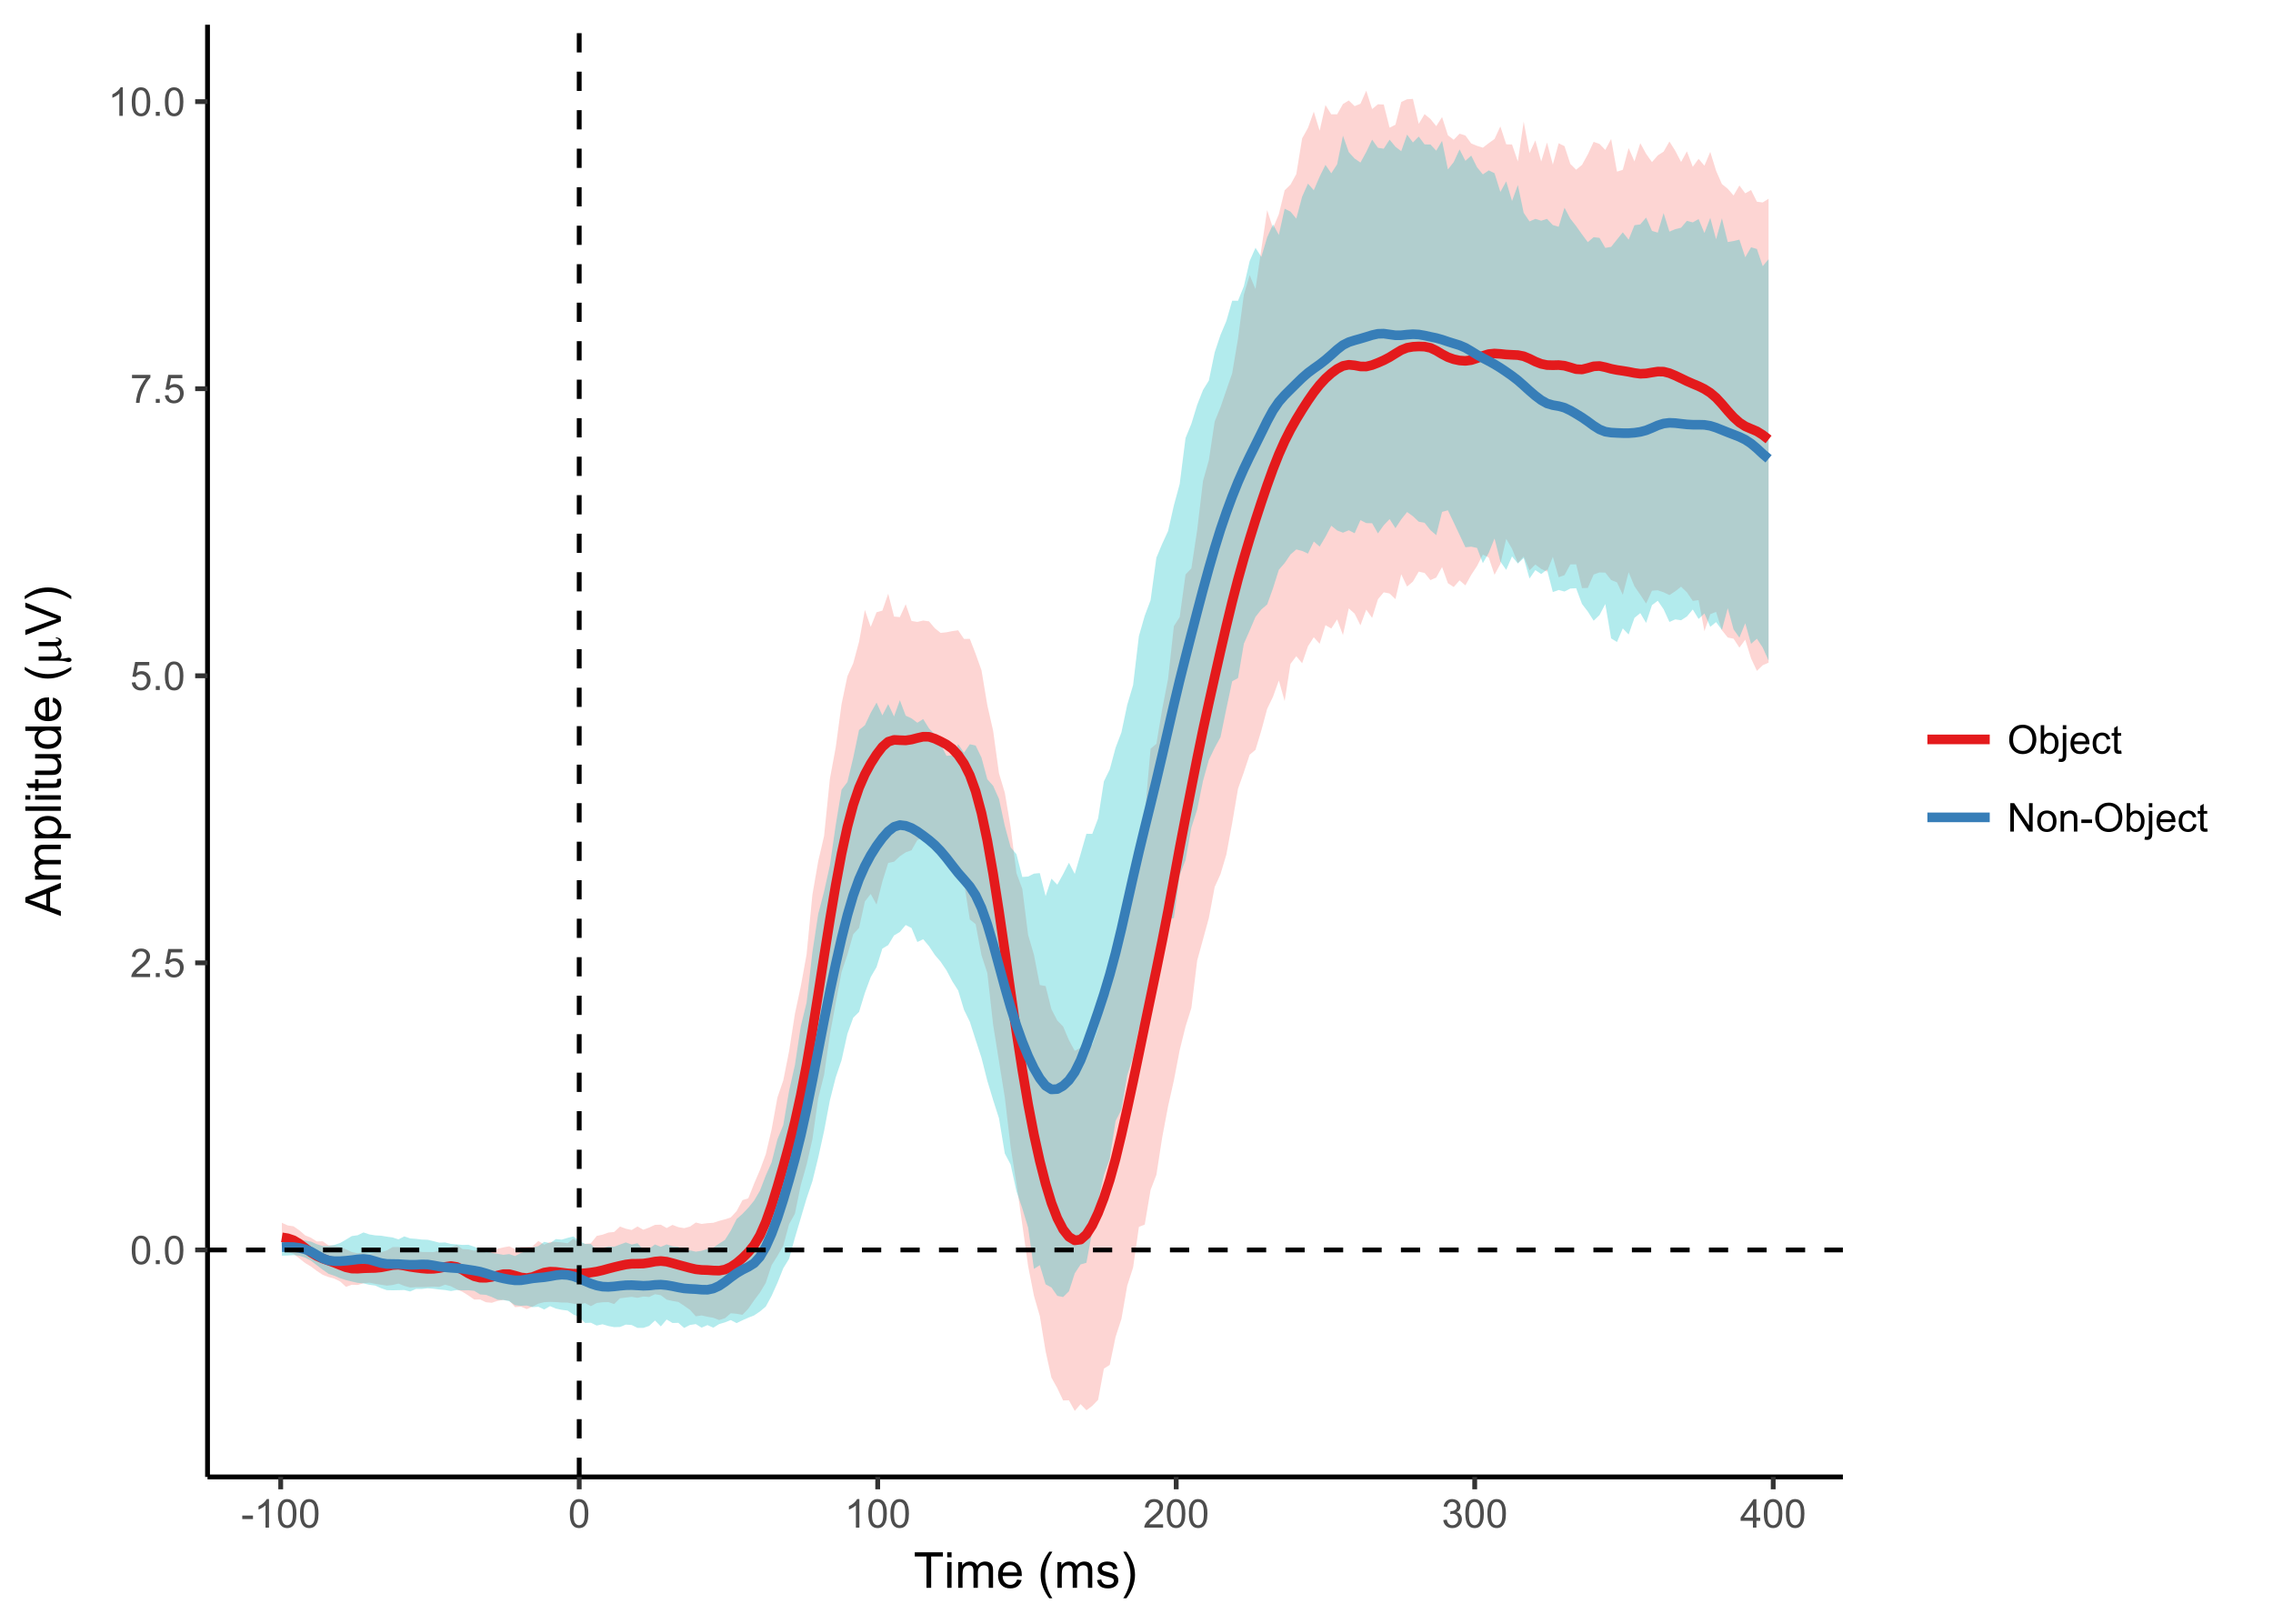 <?xml version="1.0" encoding="UTF-8"?>
<svg xmlns="http://www.w3.org/2000/svg" xmlns:xlink="http://www.w3.org/1999/xlink" width="504pt" height="360pt" viewBox="0 0 504 360" version="1.1">
<defs>
<g>
<symbol overflow="visible" id="glyph0-0">
<path style="stroke:none;" d="M 0.367 -3.105 C 0.363 -3.848 0.438 -4.445 0.594 -4.902 C 0.742 -5.355 0.973 -5.707 1.277 -5.953 C 1.578 -6.199 1.957 -6.32 2.418 -6.324 C 2.754 -6.32 3.051 -6.254 3.309 -6.121 C 3.562 -5.984 3.773 -5.789 3.938 -5.531 C 4.102 -5.273 4.23 -4.961 4.328 -4.594 C 4.422 -4.227 4.469 -3.73 4.473 -3.105 C 4.469 -2.367 4.395 -1.77 4.242 -1.316 C 4.09 -0.859 3.863 -0.508 3.562 -0.262 C 3.258 -0.016 2.875 0.105 2.418 0.109 C 1.809 0.105 1.332 -0.109 0.988 -0.547 C 0.57 -1.066 0.363 -1.922 0.367 -3.105 Z M 1.16 -3.105 C 1.16 -2.07 1.281 -1.379 1.523 -1.039 C 1.766 -0.695 2.062 -0.527 2.418 -0.527 C 2.773 -0.527 3.074 -0.699 3.316 -1.043 C 3.559 -1.387 3.68 -2.074 3.68 -3.105 C 3.68 -4.145 3.559 -4.832 3.316 -5.172 C 3.074 -5.512 2.77 -5.684 2.41 -5.684 C 2.051 -5.684 1.77 -5.531 1.559 -5.234 C 1.293 -4.844 1.16 -4.137 1.16 -3.105 Z M 1.16 -3.105 "/>
</symbol>
<symbol overflow="visible" id="glyph0-1">
<path style="stroke:none;" d="M 0.801 0 L 0.801 -0.883 L 1.68 -0.883 L 1.68 0 Z M 0.801 0 "/>
</symbol>
<symbol overflow="visible" id="glyph0-2">
<path style="stroke:none;" d="M 4.43 -0.742 L 4.43 0 L 0.266 0 C 0.258 -0.188 0.289 -0.367 0.355 -0.539 C 0.461 -0.82 0.629 -1.098 0.863 -1.375 C 1.094 -1.648 1.434 -1.965 1.879 -2.328 C 2.562 -2.887 3.023 -3.332 3.266 -3.664 C 3.5 -3.988 3.621 -4.301 3.625 -4.594 C 3.621 -4.898 3.512 -5.156 3.297 -5.367 C 3.074 -5.578 2.789 -5.684 2.441 -5.684 C 2.066 -5.684 1.77 -5.57 1.547 -5.348 C 1.32 -5.125 1.207 -4.816 1.207 -4.422 L 0.414 -4.504 C 0.465 -5.094 0.668 -5.543 1.027 -5.855 C 1.379 -6.164 1.855 -6.32 2.457 -6.324 C 3.059 -6.32 3.539 -6.152 3.891 -5.82 C 4.242 -5.484 4.418 -5.07 4.422 -4.578 C 4.418 -4.32 4.367 -4.074 4.266 -3.832 C 4.164 -3.59 3.992 -3.332 3.754 -3.062 C 3.512 -2.793 3.113 -2.426 2.562 -1.957 C 2.094 -1.566 1.797 -1.301 1.664 -1.16 C 1.531 -1.02 1.422 -0.879 1.34 -0.742 Z M 4.43 -0.742 "/>
</symbol>
<symbol overflow="visible" id="glyph0-3">
<path style="stroke:none;" d="M 0.367 -1.648 L 1.176 -1.719 C 1.234 -1.32 1.375 -1.023 1.594 -0.824 C 1.812 -0.625 2.078 -0.527 2.391 -0.527 C 2.762 -0.527 3.074 -0.668 3.336 -0.949 C 3.59 -1.23 3.719 -1.602 3.723 -2.066 C 3.719 -2.504 3.594 -2.852 3.348 -3.109 C 3.098 -3.363 2.773 -3.492 2.375 -3.492 C 2.125 -3.492 1.902 -3.434 1.703 -3.32 C 1.5 -3.207 1.344 -3.062 1.23 -2.883 L 0.504 -2.977 L 1.113 -6.215 L 4.246 -6.215 L 4.246 -5.473 L 1.73 -5.473 L 1.391 -3.781 C 1.766 -4.039 2.164 -4.172 2.582 -4.176 C 3.129 -4.172 3.594 -3.98 3.973 -3.605 C 4.352 -3.223 4.539 -2.734 4.543 -2.137 C 4.539 -1.562 4.375 -1.07 4.043 -0.656 C 3.637 -0.148 3.086 0.105 2.391 0.109 C 1.816 0.105 1.348 -0.051 0.984 -0.371 C 0.621 -0.691 0.414 -1.117 0.367 -1.648 Z M 0.367 -1.648 "/>
</symbol>
<symbol overflow="visible" id="glyph0-4">
<path style="stroke:none;" d="M 0.418 -5.473 L 0.418 -6.219 L 4.496 -6.219 L 4.496 -5.617 C 4.09 -5.188 3.691 -4.621 3.301 -3.914 C 2.902 -3.203 2.602 -2.473 2.391 -1.73 C 2.234 -1.199 2.133 -0.625 2.094 0 L 1.297 0 C 1.305 -0.492 1.402 -1.09 1.59 -1.793 C 1.773 -2.496 2.043 -3.172 2.391 -3.824 C 2.738 -4.477 3.109 -5.027 3.504 -5.473 Z M 0.418 -5.473 "/>
</symbol>
<symbol overflow="visible" id="glyph0-5">
<path style="stroke:none;" d="M 3.277 0 L 2.504 0 L 2.504 -4.93 C 2.316 -4.75 2.074 -4.574 1.773 -4.395 C 1.469 -4.215 1.195 -4.082 0.957 -3.996 L 0.957 -4.742 C 1.387 -4.941 1.766 -5.188 2.09 -5.48 C 2.414 -5.77 2.645 -6.051 2.781 -6.324 L 3.277 -6.324 Z M 3.277 0 "/>
</symbol>
<symbol overflow="visible" id="glyph0-6">
<path style="stroke:none;" d="M 0.281 -1.891 L 0.281 -2.668 L 2.656 -2.668 L 2.656 -1.891 Z M 0.281 -1.891 "/>
</symbol>
<symbol overflow="visible" id="glyph0-7">
<path style="stroke:none;" d="M 0.371 -1.664 L 1.145 -1.766 C 1.23 -1.324 1.383 -1.008 1.598 -0.816 C 1.809 -0.621 2.066 -0.527 2.375 -0.527 C 2.734 -0.527 3.043 -0.652 3.297 -0.906 C 3.547 -1.156 3.672 -1.469 3.676 -1.844 C 3.672 -2.195 3.555 -2.488 3.324 -2.719 C 3.09 -2.949 2.797 -3.062 2.441 -3.066 C 2.293 -3.062 2.109 -3.035 1.895 -2.98 L 1.98 -3.66 C 2.031 -3.652 2.07 -3.648 2.105 -3.652 C 2.434 -3.648 2.73 -3.734 2.996 -3.91 C 3.254 -4.078 3.387 -4.344 3.391 -4.703 C 3.387 -4.984 3.289 -5.219 3.102 -5.406 C 2.906 -5.59 2.66 -5.684 2.359 -5.688 C 2.055 -5.684 1.805 -5.59 1.605 -5.402 C 1.402 -5.215 1.273 -4.93 1.219 -4.555 L 0.445 -4.691 C 0.539 -5.207 0.754 -5.609 1.09 -5.895 C 1.426 -6.18 1.844 -6.32 2.344 -6.324 C 2.688 -6.32 3.004 -6.246 3.293 -6.102 C 3.582 -5.953 3.801 -5.754 3.953 -5.5 C 4.105 -5.242 4.184 -4.973 4.184 -4.688 C 4.184 -4.414 4.109 -4.164 3.965 -3.945 C 3.816 -3.719 3.602 -3.543 3.316 -3.41 C 3.688 -3.324 3.977 -3.145 4.184 -2.875 C 4.391 -2.602 4.492 -2.262 4.496 -1.859 C 4.492 -1.305 4.293 -0.84 3.895 -0.461 C 3.492 -0.078 2.984 0.109 2.371 0.113 C 1.816 0.109 1.355 -0.051 0.992 -0.379 C 0.625 -0.707 0.418 -1.137 0.371 -1.664 Z M 0.371 -1.664 "/>
</symbol>
<symbol overflow="visible" id="glyph0-8">
<path style="stroke:none;" d="M 2.844 0 L 2.844 -1.508 L 0.113 -1.508 L 0.113 -2.219 L 2.988 -6.301 L 3.617 -6.301 L 3.617 -2.219 L 4.469 -2.219 L 4.469 -1.508 L 3.617 -1.508 L 3.617 0 Z M 2.844 -2.219 L 2.844 -5.059 L 0.871 -2.219 Z M 2.844 -2.219 "/>
</symbol>
<symbol overflow="visible" id="glyph0-9">
<path style="stroke:none;" d="M 0.426 -3.066 C 0.422 -4.109 0.703 -4.93 1.266 -5.523 C 1.828 -6.113 2.551 -6.41 3.441 -6.41 C 4.02 -6.41 4.543 -6.27 5.012 -5.992 C 5.477 -5.715 5.836 -5.328 6.082 -4.832 C 6.324 -4.332 6.445 -3.77 6.449 -3.141 C 6.445 -2.5 6.316 -1.926 6.062 -1.426 C 5.801 -0.918 5.434 -0.539 4.965 -0.281 C 4.488 -0.023 3.98 0.105 3.438 0.109 C 2.84 0.105 2.309 -0.035 1.848 -0.32 C 1.379 -0.605 1.027 -0.996 0.785 -1.496 C 0.543 -1.988 0.422 -2.512 0.426 -3.066 Z M 1.285 -3.055 C 1.281 -2.293 1.484 -1.695 1.895 -1.262 C 2.301 -0.82 2.816 -0.602 3.434 -0.605 C 4.059 -0.602 4.574 -0.824 4.98 -1.266 C 5.387 -1.707 5.59 -2.332 5.59 -3.145 C 5.59 -3.656 5.5 -4.105 5.328 -4.488 C 5.152 -4.871 4.902 -5.168 4.57 -5.379 C 4.234 -5.59 3.859 -5.695 3.445 -5.695 C 2.855 -5.695 2.348 -5.492 1.922 -5.086 C 1.496 -4.68 1.281 -4 1.285 -3.055 Z M 1.285 -3.055 "/>
</symbol>
<symbol overflow="visible" id="glyph0-10">
<path style="stroke:none;" d="M 1.293 0 L 0.574 0 L 0.574 -6.301 L 1.348 -6.301 L 1.348 -4.051 C 1.676 -4.457 2.094 -4.664 2.602 -4.668 C 2.879 -4.664 3.141 -4.605 3.395 -4.496 C 3.645 -4.379 3.852 -4.223 4.016 -4.02 C 4.172 -3.812 4.301 -3.562 4.395 -3.277 C 4.484 -2.984 4.527 -2.676 4.531 -2.352 C 4.527 -1.562 4.336 -0.957 3.953 -0.535 C 3.566 -0.109 3.102 0.098 2.562 0.102 C 2.02 0.098 1.598 -0.121 1.293 -0.57 Z M 1.285 -2.316 C 1.281 -1.766 1.355 -1.371 1.508 -1.129 C 1.75 -0.727 2.082 -0.527 2.496 -0.531 C 2.832 -0.527 3.121 -0.676 3.371 -0.973 C 3.613 -1.266 3.738 -1.703 3.742 -2.285 C 3.738 -2.879 3.621 -3.316 3.387 -3.605 C 3.152 -3.887 2.867 -4.031 2.531 -4.031 C 2.191 -4.031 1.898 -3.883 1.652 -3.59 C 1.406 -3.293 1.281 -2.867 1.285 -2.316 Z M 1.285 -2.316 "/>
</symbol>
<symbol overflow="visible" id="glyph0-11">
<path style="stroke:none;" d="M 0.574 -5.402 L 0.574 -6.301 L 1.348 -6.301 L 1.348 -5.402 Z M -0.402 1.77 L -0.258 1.113 C -0.102 1.152 0.02 1.172 0.109 1.172 C 0.262 1.172 0.379 1.117 0.457 1.016 C 0.535 0.906 0.574 0.645 0.574 0.23 L 0.574 -4.562 L 1.348 -4.562 L 1.348 0.25 C 1.348 0.809 1.273 1.199 1.129 1.422 C 0.941 1.707 0.633 1.852 0.203 1.852 C -0.008 1.852 -0.207 1.824 -0.402 1.77 Z M -0.402 1.77 "/>
</symbol>
<symbol overflow="visible" id="glyph0-12">
<path style="stroke:none;" d="M 3.703 -1.469 L 4.504 -1.371 C 4.375 -0.902 4.141 -0.539 3.801 -0.285 C 3.461 -0.027 3.027 0.098 2.496 0.102 C 1.828 0.098 1.297 -0.102 0.906 -0.512 C 0.512 -0.918 0.316 -1.496 0.32 -2.242 C 0.316 -3.008 0.516 -3.605 0.914 -4.031 C 1.309 -4.453 1.82 -4.664 2.453 -4.668 C 3.059 -4.664 3.555 -4.457 3.945 -4.043 C 4.328 -3.629 4.523 -3.043 4.527 -2.289 C 4.523 -2.242 4.523 -2.176 4.523 -2.086 L 1.121 -2.086 C 1.145 -1.582 1.289 -1.195 1.547 -0.93 C 1.801 -0.66 2.117 -0.527 2.5 -0.531 C 2.781 -0.527 3.023 -0.602 3.227 -0.754 C 3.426 -0.902 3.586 -1.141 3.703 -1.469 Z M 1.164 -2.719 L 3.711 -2.719 C 3.672 -3.102 3.578 -3.387 3.422 -3.582 C 3.172 -3.879 2.852 -4.031 2.461 -4.031 C 2.105 -4.031 1.805 -3.91 1.566 -3.672 C 1.32 -3.434 1.188 -3.117 1.164 -2.719 Z M 1.164 -2.719 "/>
</symbol>
<symbol overflow="visible" id="glyph0-13">
<path style="stroke:none;" d="M 3.559 -1.672 L 4.32 -1.574 C 4.234 -1.047 4.023 -0.637 3.68 -0.34 C 3.336 -0.047 2.914 0.098 2.418 0.102 C 1.793 0.098 1.293 -0.102 0.914 -0.508 C 0.531 -0.914 0.34 -1.5 0.344 -2.266 C 0.34 -2.754 0.422 -3.184 0.586 -3.559 C 0.75 -3.926 0.996 -4.203 1.332 -4.391 C 1.664 -4.57 2.027 -4.664 2.422 -4.668 C 2.914 -4.664 3.32 -4.539 3.641 -4.289 C 3.953 -4.039 4.156 -3.684 4.246 -3.223 L 3.492 -3.105 C 3.422 -3.41 3.293 -3.641 3.113 -3.797 C 2.926 -3.953 2.707 -4.031 2.453 -4.031 C 2.062 -4.031 1.746 -3.891 1.504 -3.609 C 1.258 -3.328 1.137 -2.887 1.141 -2.285 C 1.137 -1.672 1.254 -1.227 1.492 -0.949 C 1.723 -0.668 2.027 -0.527 2.41 -0.531 C 2.711 -0.527 2.965 -0.621 3.172 -0.809 C 3.371 -0.996 3.5 -1.281 3.559 -1.672 Z M 3.559 -1.672 "/>
</symbol>
<symbol overflow="visible" id="glyph0-14">
<path style="stroke:none;" d="M 2.27 -0.691 L 2.379 -0.008 C 2.16 0.039 1.965 0.059 1.797 0.059 C 1.512 0.059 1.293 0.016 1.141 -0.074 C 0.984 -0.16 0.875 -0.277 0.816 -0.422 C 0.75 -0.566 0.719 -0.871 0.723 -1.336 L 0.723 -3.961 L 0.156 -3.961 L 0.156 -4.562 L 0.723 -4.562 L 0.723 -5.695 L 1.492 -6.156 L 1.492 -4.562 L 2.27 -4.562 L 2.27 -3.961 L 1.492 -3.961 L 1.492 -1.293 C 1.488 -1.07 1.5 -0.93 1.531 -0.867 C 1.555 -0.805 1.602 -0.754 1.664 -0.715 C 1.727 -0.676 1.812 -0.656 1.93 -0.66 C 2.012 -0.656 2.125 -0.668 2.27 -0.691 Z M 2.27 -0.691 "/>
</symbol>
<symbol overflow="visible" id="glyph0-15">
<path style="stroke:none;" d="M 0.672 0 L 0.672 -6.301 L 1.527 -6.301 L 4.836 -1.352 L 4.836 -6.301 L 5.633 -6.301 L 5.633 0 L 4.777 0 L 1.469 -4.949 L 1.469 0 Z M 0.672 0 "/>
</symbol>
<symbol overflow="visible" id="glyph0-16">
<path style="stroke:none;" d="M 0.293 -2.281 C 0.293 -3.125 0.527 -3.754 0.996 -4.16 C 1.387 -4.496 1.863 -4.664 2.434 -4.668 C 3.059 -4.664 3.57 -4.457 3.969 -4.051 C 4.363 -3.637 4.562 -3.07 4.566 -2.348 C 4.562 -1.758 4.477 -1.297 4.301 -0.961 C 4.125 -0.625 3.867 -0.363 3.535 -0.176 C 3.195 0.008 2.828 0.098 2.434 0.102 C 1.789 0.098 1.273 -0.102 0.883 -0.512 C 0.488 -0.918 0.293 -1.508 0.293 -2.281 Z M 1.086 -2.281 C 1.082 -1.695 1.211 -1.258 1.469 -0.969 C 1.723 -0.672 2.043 -0.527 2.434 -0.531 C 2.812 -0.527 3.133 -0.672 3.391 -0.969 C 3.645 -1.258 3.773 -1.707 3.773 -2.309 C 3.773 -2.871 3.645 -3.297 3.387 -3.59 C 3.129 -3.879 2.809 -4.023 2.434 -4.027 C 2.043 -4.023 1.723 -3.879 1.469 -3.594 C 1.211 -3.301 1.082 -2.863 1.086 -2.281 Z M 1.086 -2.281 "/>
</symbol>
<symbol overflow="visible" id="glyph0-17">
<path style="stroke:none;" d="M 0.578 0 L 0.578 -4.562 L 1.277 -4.562 L 1.277 -3.914 C 1.609 -4.414 2.09 -4.664 2.727 -4.668 C 3 -4.664 3.254 -4.613 3.484 -4.52 C 3.715 -4.418 3.887 -4.289 4.004 -4.129 C 4.113 -3.969 4.195 -3.777 4.246 -3.559 C 4.273 -3.41 4.289 -3.16 4.289 -2.805 L 4.289 0 L 3.516 0 L 3.516 -2.777 C 3.516 -3.09 3.484 -3.324 3.426 -3.484 C 3.363 -3.637 3.258 -3.762 3.105 -3.855 C 2.949 -3.949 2.77 -3.996 2.566 -3.996 C 2.234 -3.996 1.949 -3.891 1.711 -3.68 C 1.469 -3.469 1.348 -3.07 1.352 -2.492 L 1.352 0 Z M 0.578 0 "/>
</symbol>
<symbol overflow="visible" id="glyph1-0">
<path style="stroke:none;" d="M 2.852 0 L 2.852 -6.945 L 0.258 -6.945 L 0.258 -7.875 L 6.5 -7.875 L 6.5 -6.945 L 3.895 -6.945 L 3.895 0 Z M 2.852 0 "/>
</symbol>
<symbol overflow="visible" id="glyph1-1">
<path style="stroke:none;" d="M 0.73 -6.762 L 0.73 -7.875 L 1.695 -7.875 L 1.695 -6.762 Z M 0.73 0 L 0.73 -5.703 L 1.695 -5.703 L 1.695 0 Z M 0.73 0 "/>
</symbol>
<symbol overflow="visible" id="glyph1-2">
<path style="stroke:none;" d="M 0.727 0 L 0.727 -5.703 L 1.59 -5.703 L 1.59 -4.902 C 1.766 -5.18 2.004 -5.406 2.305 -5.578 C 2.598 -5.746 2.938 -5.828 3.32 -5.832 C 3.738 -5.828 4.086 -5.742 4.359 -5.566 C 4.629 -5.391 4.816 -5.145 4.93 -4.836 C 5.379 -5.496 5.969 -5.828 6.691 -5.832 C 7.254 -5.828 7.688 -5.672 7.996 -5.363 C 8.297 -5.047 8.449 -4.566 8.453 -3.914 L 8.453 0 L 7.492 0 L 7.492 -3.594 C 7.488 -3.977 7.457 -4.254 7.398 -4.426 C 7.332 -4.594 7.219 -4.734 7.059 -4.84 C 6.891 -4.941 6.695 -4.992 6.477 -4.996 C 6.07 -4.992 5.738 -4.859 5.477 -4.594 C 5.211 -4.328 5.078 -3.898 5.082 -3.312 L 5.082 0 L 4.113 0 L 4.113 -3.707 C 4.113 -4.133 4.031 -4.453 3.875 -4.672 C 3.715 -4.883 3.461 -4.992 3.105 -4.996 C 2.832 -4.992 2.578 -4.922 2.348 -4.781 C 2.117 -4.637 1.949 -4.426 1.848 -4.152 C 1.738 -3.875 1.688 -3.477 1.691 -2.961 L 1.691 0 Z M 0.727 0 "/>
</symbol>
<symbol overflow="visible" id="glyph1-3">
<path style="stroke:none;" d="M 4.629 -1.836 L 5.629 -1.715 C 5.469 -1.125 5.176 -0.672 4.75 -0.352 C 4.324 -0.031 3.781 0.129 3.121 0.129 C 2.281 0.129 1.617 -0.125 1.133 -0.641 C 0.641 -1.152 0.398 -1.875 0.402 -2.805 C 0.398 -3.762 0.645 -4.504 1.145 -5.035 C 1.637 -5.562 2.277 -5.828 3.066 -5.832 C 3.824 -5.828 4.449 -5.57 4.934 -5.051 C 5.418 -4.531 5.66 -3.801 5.66 -2.863 C 5.66 -2.805 5.656 -2.719 5.656 -2.605 L 1.402 -2.605 C 1.434 -1.977 1.613 -1.496 1.934 -1.164 C 2.25 -0.828 2.645 -0.66 3.125 -0.664 C 3.477 -0.66 3.781 -0.754 4.031 -0.945 C 4.281 -1.129 4.48 -1.426 4.629 -1.836 Z M 1.457 -3.398 L 4.641 -3.398 C 4.598 -3.879 4.473 -4.238 4.273 -4.48 C 3.961 -4.852 3.562 -5.039 3.078 -5.039 C 2.629 -5.039 2.258 -4.891 1.957 -4.594 C 1.652 -4.297 1.484 -3.898 1.457 -3.398 Z M 1.457 -3.398 "/>
</symbol>
<symbol overflow="visible" id="glyph1-4">
<path style="stroke:none;" d=""/>
</symbol>
<symbol overflow="visible" id="glyph1-5">
<path style="stroke:none;" d="M 2.574 2.316 C 2.035 1.637 1.586 0.852 1.219 -0.047 C 0.848 -0.949 0.66 -1.883 0.664 -2.852 C 0.66 -3.699 0.801 -4.516 1.078 -5.301 C 1.398 -6.203 1.895 -7.105 2.574 -8.008 L 3.266 -8.008 C 2.828 -7.262 2.543 -6.73 2.406 -6.414 C 2.184 -5.918 2.012 -5.402 1.891 -4.867 C 1.734 -4.195 1.656 -3.523 1.66 -2.848 C 1.656 -1.121 2.191 0.598 3.266 2.316 Z M 2.574 2.316 "/>
</symbol>
<symbol overflow="visible" id="glyph1-6">
<path style="stroke:none;" d="M 0.34 -1.703 L 1.293 -1.852 C 1.344 -1.469 1.492 -1.172 1.742 -0.969 C 1.984 -0.762 2.328 -0.66 2.773 -0.664 C 3.211 -0.66 3.539 -0.75 3.758 -0.934 C 3.969 -1.113 4.078 -1.328 4.082 -1.574 C 4.078 -1.789 3.984 -1.961 3.797 -2.09 C 3.664 -2.172 3.332 -2.281 2.809 -2.418 C 2.098 -2.594 1.605 -2.75 1.332 -2.883 C 1.055 -3.012 0.848 -3.191 0.711 -3.422 C 0.566 -3.652 0.496 -3.906 0.5 -4.188 C 0.496 -4.441 0.555 -4.676 0.672 -4.895 C 0.785 -5.105 0.945 -5.289 1.148 -5.438 C 1.297 -5.547 1.5 -5.637 1.762 -5.715 C 2.02 -5.789 2.301 -5.828 2.602 -5.832 C 3.047 -5.828 3.438 -5.766 3.777 -5.637 C 4.113 -5.508 4.363 -5.332 4.527 -5.113 C 4.688 -4.891 4.797 -4.598 4.859 -4.234 L 3.914 -4.102 C 3.871 -4.395 3.746 -4.621 3.543 -4.789 C 3.336 -4.953 3.043 -5.039 2.668 -5.039 C 2.223 -5.039 1.906 -4.965 1.719 -4.816 C 1.523 -4.668 1.43 -4.496 1.434 -4.301 C 1.43 -4.176 1.469 -4.062 1.551 -3.965 C 1.629 -3.859 1.754 -3.773 1.922 -3.707 C 2.016 -3.668 2.301 -3.586 2.777 -3.461 C 3.461 -3.273 3.938 -3.121 4.207 -3.008 C 4.477 -2.891 4.688 -2.723 4.844 -2.504 C 4.996 -2.277 5.074 -2.004 5.074 -1.676 C 5.074 -1.352 4.98 -1.047 4.793 -0.766 C 4.605 -0.48 4.332 -0.262 3.98 -0.105 C 3.621 0.051 3.223 0.129 2.777 0.129 C 2.035 0.129 1.469 -0.023 1.082 -0.332 C 0.691 -0.641 0.445 -1.098 0.34 -1.703 Z M 0.34 -1.703 "/>
</symbol>
<symbol overflow="visible" id="glyph1-7">
<path style="stroke:none;" d="M 1.359 2.316 L 0.664 2.316 C 1.734 0.598 2.273 -1.121 2.273 -2.848 C 2.273 -3.52 2.195 -4.188 2.039 -4.852 C 1.918 -5.387 1.746 -5.902 1.531 -6.398 C 1.387 -6.719 1.098 -7.254 0.664 -8.008 L 1.359 -8.008 C 2.031 -7.105 2.527 -6.203 2.852 -5.301 C 3.125 -4.516 3.262 -3.699 3.266 -2.852 C 3.262 -1.883 3.078 -0.949 2.707 -0.047 C 2.336 0.852 1.887 1.637 1.359 2.316 Z M 1.359 2.316 "/>
</symbol>
<symbol overflow="visible" id="glyph2-0">
<path style="stroke:none;" d="M 0 0.016 L -7.875 -3.008 L -7.875 -4.129 L 0 -7.352 L 0 -6.164 L -2.383 -5.246 L -2.383 -1.957 L 0 -1.09 Z M -3.234 -2.258 L -3.234 -4.926 L -5.414 -4.102 C -6.074 -3.852 -6.617 -3.664 -7.047 -3.547 C -6.539 -3.441 -6.039 -3.301 -5.543 -3.121 Z M -3.234 -2.258 "/>
</symbol>
<symbol overflow="visible" id="glyph2-1">
<path style="stroke:none;" d="M 0 -0.727 L -5.703 -0.727 L -5.703 -1.59 L -4.902 -1.59 C -5.18 -1.766 -5.406 -2.004 -5.578 -2.305 C -5.746 -2.598 -5.828 -2.938 -5.832 -3.32 C -5.828 -3.738 -5.742 -4.086 -5.566 -4.359 C -5.391 -4.629 -5.145 -4.816 -4.836 -4.93 C -5.496 -5.379 -5.828 -5.969 -5.832 -6.691 C -5.828 -7.254 -5.672 -7.688 -5.363 -7.996 C -5.047 -8.297 -4.566 -8.449 -3.914 -8.453 L 0 -8.453 L 0 -7.492 L -3.594 -7.492 C -3.977 -7.488 -4.254 -7.457 -4.426 -7.398 C -4.594 -7.332 -4.734 -7.219 -4.84 -7.059 C -4.941 -6.891 -4.992 -6.695 -4.996 -6.477 C -4.992 -6.07 -4.859 -5.738 -4.594 -5.477 C -4.328 -5.211 -3.898 -5.078 -3.312 -5.082 L 0 -5.082 L 0 -4.113 L -3.707 -4.113 C -4.133 -4.113 -4.453 -4.031 -4.672 -3.875 C -4.883 -3.715 -4.992 -3.461 -4.996 -3.105 C -4.992 -2.832 -4.922 -2.578 -4.781 -2.348 C -4.637 -2.117 -4.426 -1.949 -4.152 -1.848 C -3.875 -1.738 -3.477 -1.688 -2.961 -1.691 L 0 -1.691 Z M 0 -0.727 "/>
</symbol>
<symbol overflow="visible" id="glyph2-2">
<path style="stroke:none;" d="M 2.188 -0.727 L -5.703 -0.727 L -5.703 -1.605 L -4.961 -1.605 C -5.25 -1.812 -5.469 -2.047 -5.613 -2.309 C -5.758 -2.57 -5.828 -2.887 -5.832 -3.262 C -5.828 -3.746 -5.703 -4.176 -5.457 -4.551 C -5.203 -4.922 -4.852 -5.203 -4.395 -5.391 C -3.938 -5.578 -3.438 -5.672 -2.895 -5.676 C -2.309 -5.672 -1.781 -5.566 -1.316 -5.359 C -0.848 -5.148 -0.488 -4.844 -0.242 -4.449 C 0.008 -4.047 0.129 -3.629 0.129 -3.191 C 0.129 -2.867 0.062 -2.578 -0.074 -2.32 C -0.207 -2.062 -0.379 -1.852 -0.59 -1.691 L 2.188 -1.691 Z M -2.82 -1.602 C -2.082 -1.598 -1.539 -1.746 -1.191 -2.047 C -0.836 -2.34 -0.66 -2.699 -0.664 -3.125 C -0.66 -3.551 -0.844 -3.918 -1.211 -4.227 C -1.574 -4.531 -2.137 -4.688 -2.898 -4.688 C -3.625 -4.688 -4.168 -4.535 -4.531 -4.238 C -4.891 -3.938 -5.074 -3.582 -5.074 -3.168 C -5.074 -2.754 -4.879 -2.391 -4.496 -2.074 C -4.109 -1.758 -3.551 -1.598 -2.82 -1.602 Z M -2.82 -1.602 "/>
</symbol>
<symbol overflow="visible" id="glyph2-3">
<path style="stroke:none;" d="M 0 -0.703 L -7.875 -0.703 L -7.875 -1.672 L 0 -1.672 Z M 0 -0.703 "/>
</symbol>
<symbol overflow="visible" id="glyph2-4">
<path style="stroke:none;" d="M -6.762 -0.73 L -7.875 -0.73 L -7.875 -1.699 L -6.762 -1.699 Z M 0 -0.73 L -5.703 -0.73 L -5.703 -1.699 L 0 -1.695 Z M 0 -0.73 "/>
</symbol>
<symbol overflow="visible" id="glyph2-5">
<path style="stroke:none;" d="M -0.863 -2.836 L -0.012 -2.977 C 0.043 -2.703 0.07 -2.457 0.074 -2.246 C 0.07 -1.891 0.02 -1.621 -0.09 -1.43 C -0.199 -1.234 -0.348 -1.098 -0.527 -1.02 C -0.707 -0.941 -1.086 -0.902 -1.672 -0.902 L -4.953 -0.902 L -4.953 -0.195 L -5.703 -0.195 L -5.703 -0.902 L -7.117 -0.902 L -7.695 -1.863 L -5.703 -1.863 L -5.703 -2.836 L -4.953 -2.836 L -4.953 -1.863 L -1.617 -1.863 C -1.34 -1.863 -1.16 -1.879 -1.082 -1.914 C -1 -1.945 -0.938 -2 -0.895 -2.078 C -0.848 -2.152 -0.824 -2.262 -0.828 -2.41 C -0.824 -2.516 -0.836 -2.66 -0.863 -2.836 Z M -0.863 -2.836 "/>
</symbol>
<symbol overflow="visible" id="glyph2-6">
<path style="stroke:none;" d="M 0 -4.465 L -0.836 -4.465 C -0.191 -4.02 0.129 -3.414 0.129 -2.652 C 0.129 -2.312 0.066 -2 -0.062 -1.711 C -0.191 -1.418 -0.355 -1.199 -0.551 -1.059 C -0.746 -0.914 -0.984 -0.816 -1.266 -0.762 C -1.453 -0.723 -1.754 -0.703 -2.172 -0.703 L -5.703 -0.703 L -5.703 -1.672 L -2.539 -1.672 C -2.031 -1.668 -1.691 -1.688 -1.52 -1.73 C -1.262 -1.785 -1.062 -1.914 -0.918 -2.113 C -0.773 -2.309 -0.703 -2.555 -0.703 -2.848 C -0.703 -3.137 -0.777 -3.406 -0.926 -3.66 C -1.074 -3.914 -1.273 -4.094 -1.531 -4.199 C -1.785 -4.305 -2.16 -4.359 -2.648 -4.359 L -5.703 -4.359 L -5.703 -5.328 L 0 -5.328 Z M 0 -4.465 "/>
</symbol>
<symbol overflow="visible" id="glyph2-7">
<path style="stroke:none;" d="M 0 -4.426 L -0.719 -4.426 C -0.152 -4.059 0.129 -3.527 0.129 -2.832 C 0.129 -2.371 0.004 -1.953 -0.246 -1.574 C -0.496 -1.191 -0.844 -0.895 -1.297 -0.688 C -1.742 -0.477 -2.262 -0.375 -2.848 -0.375 C -3.414 -0.375 -3.93 -0.469 -4.395 -0.66 C -4.859 -0.848 -5.215 -1.133 -5.461 -1.516 C -5.707 -1.895 -5.828 -2.32 -5.832 -2.789 C -5.828 -3.133 -5.758 -3.438 -5.613 -3.707 C -5.469 -3.973 -5.277 -4.191 -5.047 -4.359 L -7.875 -4.363 L -7.875 -5.324 L 0 -5.324 Z M -2.848 -1.371 C -2.113 -1.371 -1.566 -1.523 -1.207 -1.832 C -0.844 -2.137 -0.66 -2.5 -0.664 -2.922 C -0.66 -3.34 -0.836 -3.699 -1.184 -3.996 C -1.527 -4.293 -2.055 -4.441 -2.766 -4.441 C -3.547 -4.441 -4.117 -4.289 -4.484 -3.988 C -4.844 -3.688 -5.027 -3.316 -5.031 -2.879 C -5.027 -2.445 -4.852 -2.086 -4.504 -1.801 C -4.152 -1.512 -3.602 -1.371 -2.848 -1.371 Z M -2.848 -1.371 "/>
</symbol>
<symbol overflow="visible" id="glyph2-8">
<path style="stroke:none;" d="M -1.836 -4.629 L -1.715 -5.629 C -1.125 -5.469 -0.672 -5.176 -0.352 -4.75 C -0.031 -4.324 0.129 -3.781 0.129 -3.121 C 0.129 -2.281 -0.125 -1.617 -0.641 -1.133 C -1.152 -0.641 -1.875 -0.398 -2.805 -0.402 C -3.762 -0.398 -4.504 -0.645 -5.035 -1.145 C -5.562 -1.637 -5.828 -2.277 -5.832 -3.066 C -5.828 -3.824 -5.57 -4.449 -5.051 -4.934 C -4.531 -5.418 -3.801 -5.66 -2.863 -5.66 C -2.805 -5.66 -2.719 -5.656 -2.605 -5.656 L -2.605 -1.402 C -1.977 -1.434 -1.496 -1.613 -1.164 -1.934 C -0.828 -2.25 -0.66 -2.645 -0.664 -3.125 C -0.66 -3.477 -0.754 -3.781 -0.941 -4.031 C -1.125 -4.281 -1.422 -4.48 -1.836 -4.629 Z M -3.398 -1.457 L -3.398 -4.641 C -3.879 -4.598 -4.238 -4.473 -4.48 -4.273 C -4.852 -3.961 -5.039 -3.562 -5.039 -3.078 C -5.039 -2.629 -4.891 -2.258 -4.594 -1.957 C -4.297 -1.652 -3.898 -1.484 -3.398 -1.457 Z M -3.398 -1.457 "/>
</symbol>
<symbol overflow="visible" id="glyph2-9">
<path style="stroke:none;" d=""/>
</symbol>
<symbol overflow="visible" id="glyph2-10">
<path style="stroke:none;" d="M 2.316 -2.574 C 1.637 -2.035 0.852 -1.586 -0.047 -1.219 C -0.949 -0.852 -1.883 -0.668 -2.852 -0.668 C -3.699 -0.668 -4.516 -0.805 -5.301 -1.078 C -6.203 -1.398 -7.105 -1.895 -8.008 -2.574 L -8.008 -3.266 C -7.262 -2.828 -6.73 -2.543 -6.414 -2.406 C -5.918 -2.184 -5.402 -2.012 -4.867 -1.891 C -4.195 -1.734 -3.523 -1.656 -2.848 -1.66 C -1.121 -1.656 0.598 -2.191 2.316 -3.266 Z M 2.316 -2.574 "/>
</symbol>
<symbol overflow="visible" id="glyph2-11">
<path style="stroke:none;" d="M 0 -3.098 L -7.875 -0.047 L -7.875 -1.176 L -2.152 -3.223 C -1.691 -3.387 -1.262 -3.523 -0.863 -3.637 C -1.289 -3.758 -1.719 -3.898 -2.152 -4.062 L -7.875 -6.188 L -7.875 -7.25 L 0 -4.168 Z M 0 -3.098 "/>
</symbol>
<symbol overflow="visible" id="glyph2-12">
<path style="stroke:none;" d="M 2.316 -1.359 L 2.316 -0.664 C 0.598 -1.734 -1.121 -2.273 -2.848 -2.273 C -3.52 -2.273 -4.188 -2.195 -4.852 -2.043 C -5.387 -1.918 -5.902 -1.746 -6.398 -1.531 C -6.719 -1.387 -7.254 -1.102 -8.008 -0.668 L -8.008 -1.359 C -7.105 -2.031 -6.203 -2.527 -5.301 -2.852 C -4.516 -3.125 -3.699 -3.262 -2.852 -3.266 C -1.883 -3.262 -0.949 -3.078 -0.047 -2.707 C 0.852 -2.336 1.637 -1.887 2.316 -1.359 Z M 2.316 -1.359 "/>
</symbol>
<symbol overflow="visible" id="glyph3-0">
<path style="stroke:none;" d="M -4.922 -5.102 L -1.68 -5.102 C -1.246 -5.098 -0.945 -5.117 -0.777 -5.16 C -0.656 -5.191 -0.57 -5.238 -0.516 -5.305 C -0.461 -5.367 -0.434 -5.438 -0.434 -5.512 C -0.434 -5.598 -0.477 -5.68 -0.566 -5.758 C -0.656 -5.832 -0.836 -5.891 -1.102 -5.93 L -1.102 -6.148 C -0.621 -6.086 -0.289 -5.969 -0.105 -5.793 C 0.074 -5.617 0.164 -5.395 0.168 -5.129 C 0.164 -4.859 0.086 -4.648 -0.074 -4.492 C -0.234 -4.332 -0.516 -4.238 -0.914 -4.211 C -0.508 -3.844 -0.223 -3.496 -0.066 -3.172 C 0.094 -2.84 0.168 -2.559 0.172 -2.32 C 0.168 -2.156 0.137 -1.996 0.078 -1.848 C 0.016 -1.691 -0.074 -1.543 -0.199 -1.398 C 0.32 -1.387 0.773 -1.43 1.16 -1.531 C 1.434 -1.594 1.625 -1.629 1.742 -1.633 C 1.93 -1.629 2.086 -1.578 2.203 -1.484 C 2.316 -1.383 2.371 -1.273 2.375 -1.148 C 2.371 -1.02 2.32 -0.914 2.223 -0.832 C 2.082 -0.719 1.914 -0.66 1.715 -0.664 C 1.609 -0.66 1.484 -0.684 1.336 -0.73 C 1 -0.828 0.707 -0.891 0.457 -0.918 C 0.027 -0.961 -0.336 -0.984 -0.641 -0.984 L -4.922 -0.984 L -4.922 -1.887 L -1.82 -1.887 C -1.453 -1.887 -1.191 -1.914 -1.031 -1.977 C -0.867 -2.031 -0.738 -2.141 -0.648 -2.301 C -0.555 -2.457 -0.508 -2.617 -0.512 -2.777 C -0.508 -2.961 -0.562 -3.18 -0.676 -3.438 C -0.785 -3.691 -0.965 -3.949 -1.215 -4.211 L -4.922 -4.211 Z M -4.922 -5.102 "/>
</symbol>
</g>
<clipPath id="clip1">
  <path d="M 46.016 5.48 L 409.629 5.48 L 409.629 328.453 L 46.016 328.453 Z M 46.016 5.48 "/>
</clipPath>
</defs>
<g id="surface6">
<rect x="0" y="0" width="504" height="360" style="fill:rgb(100%,100%,100%);fill-opacity:1;stroke:none;"/>
<rect x="0" y="0" width="504" height="360" style="fill:rgb(100%,100%,100%);fill-opacity:1;stroke:none;"/>
<path style="fill:none;stroke-width:1.067;stroke-linecap:round;stroke-linejoin:round;stroke:rgb(100%,100%,100%);stroke-opacity:1;stroke-miterlimit:10;" d="M 0 360 L 504 360 L 504 0 L 0 0 Z M 0 360 "/>
<g clip-path="url(#clip1)" clip-rule="nonzero">
<path style=" stroke:none;fill-rule:nonzero;fill:rgb(100%,100%,100%);fill-opacity:1;" d="M 46.016 327.453 L 408.629 327.453 L 408.629 5.48 L 46.016 5.48 Z M 46.016 327.453 "/>
<path style=" stroke:none;fill-rule:nonzero;fill:rgb(97.255%,46.275%,42.745%);fill-opacity:0.302;" d="M 62.5 271.102 L 63.793 271.688 L 65.086 271.883 L 66.379 272.777 L 67.672 273.891 L 68.961 274.426 L 70.254 275.242 L 71.547 275.207 L 72.84 276.117 L 74.133 276.188 L 75.426 276.457 L 76.719 276.977 L 78.012 277.598 L 79.305 277.871 L 80.598 277.719 L 81.891 278.031 L 83.184 277.762 L 84.477 277.645 L 85.77 277.227 L 87.062 276.488 L 88.355 276.492 L 89.648 276.711 L 90.938 277.137 L 92.23 277.223 L 93.523 277.57 L 96.109 277.602 L 97.402 277.285 L 98.695 276.75 L 99.988 276.484 L 101.281 276.051 L 102.574 276.934 L 103.867 277 L 105.16 277.293 L 106.453 277.043 L 107.746 277.715 L 109.039 277.582 L 110.332 276.852 L 111.621 276.562 L 112.914 276.316 L 114.207 276.93 L 115.5 276.461 L 116.793 276.438 L 118.086 276.324 L 119.379 275.133 L 120.672 275.965 L 121.965 275.348 L 123.258 275.34 L 124.551 275.453 L 125.844 275.652 L 127.137 274.625 L 128.43 275.574 L 129.723 275.738 L 131.016 275.652 L 132.309 274.023 L 133.602 273.738 L 134.891 273.273 L 136.184 273.141 L 137.477 271.938 L 138.77 272.418 L 140.062 272.703 L 141.355 271.918 L 142.648 272.645 L 143.941 272.16 L 145.234 271.559 L 146.527 271.523 L 147.82 272.266 L 149.113 271.57 L 150.406 272.066 L 151.699 272.297 L 152.992 271.949 L 154.285 271.047 L 155.578 271.355 L 156.871 271.191 L 158.16 271.105 L 159.453 270.684 L 160.746 270.34 L 162.039 269.91 L 163.332 268.512 L 164.625 266.09 L 165.918 265.676 L 167.211 262.426 L 168.504 259.398 L 169.797 255.906 L 171.09 250.414 L 172.383 243.312 L 173.676 239.543 L 174.969 233.051 L 176.262 224.754 L 177.555 218.707 L 178.844 211.629 L 180.137 198.355 L 181.43 190.922 L 182.723 185.359 L 184.016 172.652 L 185.309 165.703 L 186.602 156.102 L 187.895 149.938 L 189.188 147.055 L 190.48 142.285 L 191.773 135.227 L 193.066 138.992 L 194.359 135.746 L 195.648 135.387 L 196.945 131.637 L 198.238 136.688 L 199.527 136.82 L 200.824 133.969 L 202.117 137.672 L 203.406 137.887 L 204.699 137.578 L 205.996 137.758 L 207.285 139.285 L 208.574 140.316 L 209.875 140.184 L 211.164 139.922 L 212.453 139.742 L 213.754 141.664 L 215.043 141.637 L 216.332 144.977 L 217.629 148.605 L 218.922 156.348 L 220.211 162.031 L 221.508 171.445 L 222.801 175.754 L 224.09 183.363 L 225.383 193.582 L 226.68 197.086 L 227.969 207.289 L 229.262 211.691 L 230.559 218.387 L 231.848 218.629 L 233.137 223.758 L 234.438 226.262 L 235.727 227.582 L 237.016 230.598 L 238.312 232.996 L 239.605 232.301 L 240.895 231.062 L 242.191 231.652 L 243.484 228.141 L 244.773 221.504 L 246.066 219.965 L 247.363 211.34 L 248.652 206.152 L 249.945 198.031 L 251.242 190.465 L 252.531 186.461 L 253.824 180.887 L 255.121 166 L 256.41 164.91 L 257.699 157.219 L 259 150.527 L 260.289 138.824 L 261.578 136.805 L 262.875 127.371 L 264.168 126.004 L 265.457 117.496 L 266.75 106.625 L 268.047 102.023 L 269.336 93.465 L 270.629 90.27 L 271.926 86.484 L 273.215 82.758 L 274.508 75.062 L 275.805 65.324 L 277.094 60.996 L 278.383 64.086 L 279.684 55.215 L 280.973 46.586 L 282.262 50.586 L 283.562 47.48 L 284.852 42.191 L 286.141 40.941 L 287.434 38.59 L 288.73 30.672 L 290.02 28.359 L 291.312 24.754 L 292.609 28.984 L 293.898 23.297 L 295.191 25.355 L 296.488 25.348 L 297.777 23.059 L 299.07 22.277 L 300.367 23.527 L 301.656 23.004 L 302.945 20.113 L 304.246 24.184 L 305.535 23.117 L 306.824 23.176 L 308.117 28.309 L 309.414 27.652 L 310.703 22.613 L 311.996 22.008 L 313.293 21.926 L 314.582 27.473 L 315.875 25.305 L 317.172 26.367 L 318.461 27.965 L 319.754 25.957 L 321.051 29.992 L 322.34 30.988 L 323.633 29.637 L 324.93 30.047 L 326.219 31.805 L 327.508 32.332 L 328.801 32.742 L 330.098 31.742 L 331.387 30.816 L 332.68 28.023 L 333.977 32 L 335.266 32.035 L 336.559 35.801 L 337.855 26.969 L 339.145 33.941 L 340.438 31.137 L 341.734 35.812 L 343.023 31.59 L 344.316 36.484 L 345.613 31.758 L 346.902 32.41 L 348.191 36.328 L 349.484 37.629 L 350.781 36.562 L 352.07 34.242 L 353.363 31.449 L 354.66 31.902 L 355.949 33.246 L 357.242 30.812 L 358.539 38.055 L 359.828 37.648 L 361.121 32.824 L 362.418 35.781 L 363.707 31.742 L 365 34.102 L 366.297 35.941 L 367.586 34.457 L 368.879 33.617 L 370.168 31.375 L 371.465 33.43 L 372.754 35.91 L 374.047 33.555 L 375.344 36.988 L 376.633 35.219 L 377.926 36.738 L 379.223 33.676 L 380.512 37.852 L 381.805 40.805 L 383.102 41.859 L 384.391 43.336 L 385.684 41.121 L 386.98 42.871 L 388.27 42.125 L 389.562 44.723 L 390.852 44.887 L 392.148 44.055 L 392.148 146.926 L 390.852 147.492 L 389.562 148.734 L 388.27 145.973 L 386.98 141.828 L 385.684 143.582 L 384.391 141.613 L 383.102 141.34 L 381.805 139.73 L 380.512 135.66 L 379.223 136.168 L 377.926 139.941 L 376.633 133.051 L 375.344 133.23 L 374.047 131.324 L 372.754 130.078 L 371.465 131.086 L 370.168 131.934 L 368.879 131.32 L 367.586 130.867 L 366.297 130.969 L 365 133.816 L 363.707 131.859 L 362.418 129.988 L 361.121 126.863 L 359.828 131.887 L 358.539 129.117 L 357.242 128.594 L 355.949 126.961 L 354.66 126.914 L 353.363 127.379 L 352.07 130.348 L 350.781 130.391 L 349.484 125.117 L 348.191 125.137 L 346.902 127.52 L 345.613 127.984 L 344.316 123.449 L 343.023 126.738 L 341.734 126.141 L 340.438 125.164 L 339.145 126.449 L 337.855 123.387 L 336.559 124.812 L 335.266 121.668 L 333.977 119.469 L 332.68 125.031 L 331.387 127.438 L 330.098 123.609 L 328.801 122.961 L 327.508 125.496 L 326.219 127.457 L 324.93 129.789 L 323.633 128.668 L 322.34 130.145 L 321.051 129.305 L 319.754 125.719 L 318.461 128.047 L 317.172 128.617 L 315.875 127.027 L 314.582 126.738 L 313.293 128.941 L 311.996 130.051 L 310.703 127.324 L 309.414 132.832 L 308.117 131.586 L 306.824 131.324 L 305.535 132.859 L 304.246 137 L 302.945 135.164 L 301.656 138.641 L 300.367 136.051 L 299.07 134.883 L 297.777 140.797 L 296.488 137.324 L 295.191 139.348 L 293.898 138.605 L 292.609 142.734 L 291.312 141.289 L 290.02 143.281 L 288.73 147.051 L 287.434 145.484 L 286.141 147.191 L 284.852 155.426 L 283.562 150.863 L 282.262 154.488 L 280.973 157.16 L 279.684 161.938 L 278.383 166.25 L 277.094 167.328 L 275.805 171.203 L 274.508 174.879 L 273.215 182.488 L 271.926 189.449 L 270.629 193.801 L 269.336 196.664 L 268.047 203.523 L 266.75 208.258 L 265.457 212.953 L 264.168 223.473 L 262.875 227.582 L 261.578 232.828 L 260.289 239.531 L 259 245.297 L 257.699 252.168 L 256.41 260.473 L 255.121 263.828 L 253.824 271.508 L 252.531 272.02 L 251.242 281.043 L 249.945 285.047 L 248.652 292.441 L 247.363 296.398 L 246.066 302.613 L 244.773 303.441 L 243.484 310.355 L 242.191 311.695 L 240.895 312.672 L 239.605 311.309 L 238.312 312.816 L 237.016 310.457 L 235.727 310.496 L 234.438 307.766 L 233.137 305.43 L 231.848 299.613 L 230.559 291.762 L 229.262 287.289 L 227.969 280.699 L 226.68 271.531 L 225.383 262.445 L 224.09 254.273 L 222.801 243.309 L 221.508 235.301 L 220.211 227.203 L 218.922 215.73 L 217.629 211.777 L 216.332 204.891 L 215.043 203.852 L 213.754 195.691 L 212.453 192.91 L 211.164 192.457 L 209.875 190.07 L 208.574 187.215 L 207.285 186.938 L 205.996 187.461 L 204.699 185.789 L 203.406 186.242 L 202.117 188.512 L 200.824 188.969 L 199.527 189.844 L 198.238 191.051 L 196.945 191.312 L 195.648 195.449 L 194.359 200.562 L 193.066 198.195 L 191.773 199.867 L 190.48 205.727 L 189.188 207.133 L 187.895 211.688 L 186.602 215.504 L 185.309 222.371 L 184.016 229.395 L 182.723 238.328 L 181.43 243.488 L 180.137 252.574 L 178.844 258.262 L 177.555 262.754 L 176.262 269.086 L 174.969 271.402 L 173.676 276.188 L 172.383 278.445 L 171.09 280.504 L 169.797 284.43 L 168.504 286.574 L 167.211 288.297 L 165.918 290.168 L 164.625 291.508 L 163.332 291.277 L 162.039 291.164 L 160.746 292.262 L 159.453 292.668 L 158.16 292.168 L 156.871 291.938 L 155.578 291.648 L 154.285 291.832 L 152.992 290.41 L 151.699 289.504 L 150.406 288.652 L 149.113 288.438 L 147.82 288.137 L 146.527 287.164 L 145.234 286.938 L 143.941 287.555 L 142.648 287.449 L 141.355 287.742 L 140.062 287.523 L 138.77 287.68 L 137.477 287.844 L 136.184 289.121 L 134.891 288.691 L 133.602 288.727 L 132.309 288.891 L 131.016 289.59 L 129.723 288.914 L 128.43 289.23 L 127.137 289.039 L 125.844 288.797 L 124.551 288.785 L 123.258 288.68 L 121.965 288.641 L 120.672 288.703 L 119.379 289.035 L 118.086 289.68 L 116.793 290.246 L 115.5 289.699 L 114.207 289.805 L 112.914 288.344 L 111.621 288.211 L 110.332 288.41 L 109.039 288.844 L 107.746 288.719 L 106.453 288.105 L 105.16 288.133 L 103.867 287.227 L 102.574 286.418 L 101.281 285.871 L 99.988 285.172 L 98.695 284.824 L 97.402 285.324 L 96.109 285.27 L 94.816 285.34 L 93.523 285.375 L 92.23 285.387 L 90.938 285.453 L 89.648 285.094 L 88.355 284.582 L 87.062 284.895 L 85.77 285.043 L 84.477 284.84 L 83.184 284.633 L 81.891 284.375 L 80.598 284.5 L 79.305 284.898 L 78.012 284.848 L 76.719 285.309 L 75.426 284.117 L 74.133 283.484 L 72.84 283.129 L 71.547 282.641 L 70.254 281.781 L 68.961 280.812 L 67.672 280.035 L 66.379 279.016 L 65.086 277.961 L 63.793 277.605 L 62.5 277.383 Z M 62.5 271.102 "/>
<path style=" stroke:none;fill-rule:nonzero;fill:rgb(0%,74.902%,76.863%);fill-opacity:0.302;" d="M 62.5 274.691 L 63.793 274.727 L 65.086 274.848 L 66.379 274.965 L 67.672 275.027 L 68.961 275.273 L 70.254 275.859 L 71.547 276.246 L 72.84 276.242 L 74.133 276.016 L 75.426 275.582 L 76.719 274.832 L 78.012 274.047 L 79.305 273.867 L 80.598 273.242 L 81.891 273.676 L 83.184 273.895 L 84.477 273.965 L 85.77 274.18 L 87.062 274.359 L 88.355 274.785 L 89.648 274.121 L 90.938 274.566 L 92.23 274.664 L 93.523 274.824 L 94.816 274.867 L 96.109 275.168 L 97.402 275.508 L 98.695 275.465 L 99.988 275.797 L 101.281 275.898 L 102.574 276.012 L 103.867 275.98 L 105.16 276.406 L 106.453 276.992 L 107.746 276.824 L 109.039 277.785 L 110.332 277.98 L 111.621 278.207 L 112.914 278.043 L 114.207 278.477 L 115.5 277.797 L 116.793 277.383 L 118.086 276.586 L 119.379 276.281 L 120.672 275.328 L 121.965 275.633 L 123.258 274.711 L 124.551 274.836 L 125.844 274.457 L 127.137 274.133 L 128.43 275.125 L 129.723 275.793 L 131.016 275.82 L 132.309 277.113 L 133.602 276.695 L 134.891 276.332 L 136.184 276.414 L 137.477 275.926 L 138.77 275.457 L 140.062 275.93 L 141.355 275.637 L 142.648 277.008 L 143.941 276.848 L 145.234 275.91 L 146.527 276.438 L 147.82 275.902 L 149.113 276.309 L 150.406 276.41 L 151.699 277.418 L 152.992 277.215 L 154.285 277.508 L 155.578 277.309 L 156.871 276.906 L 158.16 276.59 L 159.453 275.727 L 160.746 274.898 L 162.039 272.844 L 163.332 270.277 L 164.625 269.133 L 165.918 267.777 L 167.211 266.188 L 168.504 263.984 L 169.797 260.621 L 171.09 257.699 L 172.383 252.602 L 173.676 249.441 L 174.969 241.832 L 176.262 236.117 L 177.555 227.57 L 178.844 222.285 L 180.137 211.109 L 181.43 202.633 L 182.723 197.664 L 184.016 191.848 L 185.309 182.914 L 186.602 175.082 L 187.895 173.387 L 189.188 167.996 L 190.48 161.852 L 191.773 160.801 L 193.066 158.051 L 194.359 155.77 L 195.648 158.613 L 196.945 156.109 L 198.238 158.848 L 199.527 155.246 L 200.824 158.672 L 202.117 159.27 L 203.406 160.242 L 204.699 159.422 L 205.996 161.504 L 207.285 162.805 L 208.574 165.016 L 209.875 167.57 L 211.164 167.484 L 212.453 165.004 L 213.754 166.875 L 215.043 165.004 L 216.332 165.297 L 217.629 167.969 L 218.922 172.773 L 220.211 174.219 L 221.508 177.129 L 222.801 183.117 L 224.09 187.84 L 225.383 189.383 L 226.68 194.434 L 227.969 194.336 L 229.262 193.695 L 230.559 193.574 L 231.848 198.676 L 233.137 194.805 L 234.438 196.141 L 235.727 193.812 L 237.016 191.281 L 238.312 193.762 L 239.605 189.348 L 240.895 184.852 L 242.191 184.887 L 243.484 181.457 L 244.773 173.23 L 246.066 170.602 L 247.363 165.777 L 248.652 162.391 L 249.945 156.273 L 251.242 151.906 L 252.531 141.027 L 253.824 136.523 L 255.121 133.066 L 256.41 123.645 L 257.699 120.566 L 259 117.742 L 260.289 112.047 L 261.578 107.301 L 262.875 97.113 L 264.168 93.957 L 265.457 89.75 L 266.75 86.457 L 268.047 84.367 L 269.336 78.125 L 270.629 74.246 L 271.926 71.164 L 273.215 66.676 L 274.508 66.684 L 275.805 63.465 L 277.094 57.875 L 278.383 54.941 L 279.684 56.969 L 280.973 52.621 L 282.262 49.746 L 283.562 52.074 L 284.852 46.277 L 286.141 46.918 L 287.434 48.465 L 288.73 43.602 L 290.02 40.715 L 291.312 42.176 L 292.609 39.164 L 293.898 36.551 L 295.191 38.43 L 296.488 36.418 L 297.777 30.078 L 299.07 33.734 L 300.367 35.148 L 301.656 36.047 L 302.945 33.695 L 304.246 30.969 L 305.535 32.766 L 306.824 32.969 L 308.117 30.965 L 309.414 32.531 L 310.703 33.52 L 311.996 29.844 L 313.293 31.594 L 314.582 30.27 L 315.875 32.016 L 317.172 32.031 L 318.461 33.406 L 319.754 31.246 L 321.051 37.57 L 322.34 35.941 L 323.633 33.125 L 324.93 35.668 L 326.219 34.496 L 327.508 37.086 L 328.801 38.668 L 330.098 37.777 L 331.387 38.406 L 332.68 42.562 L 333.977 40.215 L 335.266 44.574 L 336.559 41.027 L 337.855 47.191 L 339.145 49.09 L 340.438 48.527 L 341.734 48.938 L 343.023 48.523 L 344.316 49.902 L 345.613 50.277 L 346.902 46.047 L 348.191 48.473 L 349.484 50.125 L 350.781 51.961 L 352.07 53.691 L 353.363 52.582 L 354.66 52.742 L 355.949 54.961 L 357.242 54.734 L 358.539 53.105 L 359.828 51.512 L 361.121 53.133 L 362.418 49.934 L 363.707 49.75 L 365 48.23 L 366.297 51.191 L 367.586 51.582 L 368.879 47.238 L 370.168 51.355 L 371.465 50.801 L 372.754 50.488 L 374.047 48.957 L 375.344 49.312 L 376.633 48.566 L 377.926 51.668 L 379.223 48.301 L 380.512 53.051 L 381.805 48.398 L 383.102 53.672 L 384.391 53.438 L 385.684 53.129 L 386.98 57.039 L 388.27 54.824 L 389.562 55.203 L 390.852 59.012 L 392.148 57.469 L 392.148 146.445 L 390.852 143.559 L 389.562 141.609 L 388.27 142.742 L 386.98 138.18 L 385.684 141.359 L 384.391 139.551 L 383.102 134.832 L 381.805 139.672 L 380.512 137.926 L 379.223 138.969 L 377.926 136.012 L 376.633 137.234 L 375.344 135.129 L 374.047 136.676 L 372.754 137.516 L 371.465 137.32 L 370.168 137.895 L 368.879 135.078 L 367.586 133.195 L 366.297 134.164 L 365 138.105 L 363.707 135.93 L 362.418 136.984 L 361.121 140.672 L 359.828 139.32 L 358.539 142.344 L 357.242 141.531 L 355.949 133.914 L 354.66 136.375 L 353.363 137.617 L 352.07 135.578 L 350.781 133.902 L 349.484 130.422 L 348.191 130.488 L 346.902 131.148 L 345.613 130.805 L 344.316 131.266 L 343.023 126.27 L 341.734 127.27 L 340.438 126.402 L 339.145 128.258 L 337.855 123.719 L 336.559 124.949 L 335.266 123.363 L 333.977 126.348 L 332.68 124.496 L 331.387 119.383 L 330.098 122.594 L 328.801 124.863 L 327.508 121.484 L 326.219 121.203 L 324.93 121.336 L 323.633 118.574 L 322.34 115.844 L 321.051 113.137 L 319.754 113.484 L 318.461 118.652 L 317.172 117.543 L 315.875 115.902 L 314.582 115.668 L 313.293 114.453 L 311.996 113.523 L 310.703 115.152 L 309.414 117.102 L 308.117 115.086 L 306.824 116.449 L 305.535 118.258 L 304.246 116.004 L 302.945 115.977 L 301.656 115.32 L 300.367 118.227 L 299.07 117.562 L 297.777 118.102 L 296.488 117.605 L 295.191 116.559 L 293.898 119.023 L 292.609 121.184 L 291.312 120.059 L 290.02 122.742 L 288.73 122.148 L 287.434 121.812 L 286.141 122.941 L 284.852 124.836 L 283.562 126.324 L 282.262 130.445 L 280.973 134.02 L 279.684 135.121 L 278.383 136.77 L 277.094 139.797 L 275.805 142.723 L 274.508 150.332 L 273.215 151.047 L 271.926 157.105 L 270.629 163.43 L 269.336 165.801 L 268.047 168.48 L 266.75 173.125 L 265.457 179.477 L 264.168 183.473 L 262.875 190.695 L 261.578 194.023 L 260.289 203.539 L 259 203.77 L 257.699 210.656 L 256.41 214.375 L 255.121 220.969 L 253.824 225.422 L 252.531 228.098 L 251.242 234.383 L 249.945 238.418 L 248.652 246.051 L 247.363 248.527 L 246.066 256.895 L 244.773 260.535 L 243.484 266.527 L 242.191 273 L 240.895 279.965 L 239.605 280.34 L 238.312 282.312 L 237.016 286.312 L 235.727 287.566 L 234.438 287.297 L 233.137 285.438 L 231.848 284.746 L 230.559 280.496 L 229.262 281.328 L 227.969 272.168 L 226.68 267.918 L 225.383 264.113 L 224.09 258.195 L 222.801 255.742 L 221.508 247.93 L 220.211 243.887 L 218.922 239.625 L 217.629 234.527 L 216.332 230.551 L 215.043 226.531 L 213.754 223.887 L 212.453 219.594 L 211.164 217.574 L 209.875 215.145 L 208.574 213.223 L 207.285 211.715 L 205.996 209.777 L 204.699 208.238 L 203.406 208.855 L 202.117 205.758 L 200.824 205.086 L 199.527 206.629 L 198.238 207.391 L 196.945 209.539 L 195.648 210.312 L 194.359 214.41 L 193.066 216.637 L 191.773 220.141 L 190.48 224.355 L 189.188 225.641 L 187.895 229.219 L 186.602 235.047 L 185.309 238.867 L 184.016 243.938 L 182.723 250.777 L 181.43 256.629 L 180.137 261.891 L 178.844 265.723 L 177.555 270.066 L 176.262 274.41 L 174.969 279.082 L 173.676 281.191 L 172.383 284.422 L 171.09 287.305 L 169.797 289.684 L 168.504 290.766 L 167.211 291.641 L 165.918 292.148 L 164.625 292.719 L 163.332 293.352 L 162.039 292.676 L 160.746 293.184 L 159.453 293.566 L 158.16 294.359 L 156.871 293.789 L 155.578 294.355 L 154.285 293.566 L 152.992 293.758 L 151.699 294.418 L 150.406 293.289 L 149.113 293.324 L 147.82 292.551 L 146.527 294.078 L 145.234 292.77 L 143.941 293.969 L 142.648 294.406 L 141.355 294.406 L 140.062 293.773 L 138.77 293.676 L 137.477 294.207 L 136.184 294.242 L 134.891 293.992 L 133.602 293.602 L 132.309 293.891 L 131.016 293.262 L 129.723 293.32 L 128.43 291.98 L 127.137 291.441 L 125.844 290.566 L 124.551 290.402 L 123.258 290.129 L 121.965 289.586 L 120.672 290.324 L 119.379 289.73 L 118.086 289.809 L 116.793 289.449 L 115.5 289.516 L 114.207 289.367 L 112.914 288.508 L 111.621 288.223 L 110.332 288.164 L 109.039 287.551 L 107.746 287.082 L 106.453 286.988 L 105.16 286.195 L 103.867 286.062 L 102.574 286.086 L 101.281 286.012 L 99.988 286.238 L 98.695 286.012 L 97.402 285.898 L 96.109 285.727 L 94.816 285.621 L 93.523 285.777 L 92.23 285.781 L 90.938 286.332 L 89.648 286.012 L 88.355 286.047 L 87.062 286.07 L 85.77 286.043 L 84.477 285.598 L 83.184 285.027 L 81.891 284.852 L 80.598 284.543 L 79.305 284.422 L 78.012 284.129 L 76.719 283.816 L 75.426 283.398 L 74.133 282.844 L 72.84 282.414 L 71.547 281.492 L 70.254 280.512 L 68.961 279.508 L 67.672 278.852 L 66.379 278.414 L 65.086 278.27 L 63.793 278.355 L 62.5 278.398 Z M 62.5 274.691 "/>
<path style="fill:none;stroke-width:2.134;stroke-linecap:butt;stroke-linejoin:round;stroke:rgb(89.412%,10.196%,10.98%);stroke-opacity:1;stroke-miterlimit:1;" d="M 62.5 274.324 L 63.793 274.539 L 65.086 274.977 L 66.379 275.738 L 67.672 276.715 L 68.961 277.68 L 70.254 278.461 L 71.547 279.031 L 72.84 279.484 L 74.133 279.953 L 75.426 280.48 L 76.719 280.977 L 78.012 281.258 L 79.305 281.281 L 80.598 281.191 L 81.891 281.148 L 83.184 281.121 L 84.477 280.992 L 85.77 280.742 L 87.062 280.48 L 88.355 280.406 L 89.648 280.602 L 90.938 280.867 L 92.23 281.055 L 93.523 281.219 L 94.816 281.328 L 96.109 281.309 L 97.402 281.152 L 98.695 280.883 L 99.988 280.688 L 101.281 280.898 L 102.574 281.551 L 103.867 282.336 L 105.16 282.961 L 106.453 283.285 L 107.746 283.301 L 109.039 283.109 L 110.332 282.785 L 111.621 282.488 L 112.914 282.488 L 114.207 282.824 L 115.5 283.215 L 116.793 283.367 L 118.086 283.137 L 119.379 282.621 L 120.672 282.137 L 121.965 281.938 L 123.258 281.988 L 124.551 282.148 L 125.844 282.316 L 127.137 282.402 L 128.43 282.383 L 129.723 282.277 L 131.016 282.133 L 132.309 281.93 L 133.602 281.633 L 134.891 281.277 L 136.184 280.941 L 137.477 280.633 L 138.77 280.352 L 140.062 280.195 L 141.355 280.18 L 142.648 280.145 L 143.941 279.953 L 145.234 279.699 L 146.527 279.586 L 147.82 279.727 L 149.113 280.055 L 150.406 280.422 L 151.699 280.766 L 152.992 281.117 L 154.285 281.418 L 155.578 281.555 L 156.871 281.594 L 158.16 281.684 L 159.453 281.719 L 160.746 281.48 L 162.039 280.91 L 163.332 280.043 L 164.625 278.938 L 165.918 277.652 L 167.211 276.062 L 168.504 273.883 L 169.797 270.941 L 171.09 267.273 L 172.383 263.07 L 173.676 258.578 L 174.969 253.855 L 176.262 248.695 L 177.555 242.816 L 178.844 236.074 L 180.137 228.496 L 181.43 220.355 L 182.723 212.039 L 184.016 203.902 L 185.309 196.223 L 186.602 189.262 L 187.895 183.289 L 189.188 178.441 L 190.48 174.637 L 191.773 171.672 L 193.066 169.289 L 194.359 167.27 L 195.648 165.582 L 196.945 164.449 L 198.238 164.043 L 199.527 164.109 L 200.824 164.156 L 202.117 163.965 L 203.406 163.629 L 204.699 163.336 L 205.996 163.355 L 207.285 163.773 L 208.574 164.375 L 209.875 165.062 L 211.164 166.016 L 212.453 167.406 L 213.754 169.301 L 215.043 171.867 L 216.332 175.434 L 217.629 180.262 L 218.922 186.387 L 220.211 193.73 L 221.508 202.027 L 222.801 210.895 L 224.09 219.961 L 225.383 228.859 L 226.68 237.238 L 227.969 244.844 L 229.262 251.562 L 230.559 257.418 L 231.848 262.465 L 233.137 266.707 L 234.438 270.09 L 235.727 272.582 L 237.016 274.219 L 238.312 275 L 239.605 274.832 L 240.895 273.684 L 242.191 271.668 L 243.484 268.934 L 244.773 265.59 L 246.066 261.617 L 247.363 256.938 L 248.652 251.586 L 249.945 245.809 L 251.242 239.805 L 252.531 233.621 L 253.824 227.34 L 255.121 221.125 L 256.41 214.938 L 257.699 208.594 L 259 201.934 L 260.289 194.953 L 261.578 187.941 L 262.875 181.184 L 264.168 174.594 L 265.457 168.066 L 266.75 161.781 L 268.047 155.824 L 269.336 150.059 L 270.629 144.34 L 271.926 138.742 L 273.215 133.414 L 274.508 128.422 L 275.805 123.781 L 277.094 119.457 L 278.383 115.324 L 279.684 111.344 L 280.973 107.566 L 282.262 103.992 L 283.562 100.707 L 284.852 97.805 L 286.141 95.25 L 287.434 92.961 L 288.73 90.836 L 290.02 88.832 L 291.312 86.973 L 292.609 85.324 L 293.898 83.93 L 295.191 82.762 L 296.488 81.801 L 297.777 81.125 L 299.07 80.871 L 300.367 81 L 301.656 81.246 L 302.945 81.262 L 304.246 80.941 L 305.535 80.441 L 306.824 79.875 L 308.117 79.195 L 309.414 78.387 L 310.703 77.617 L 311.996 77.102 L 313.293 76.879 L 314.582 76.812 L 315.875 76.852 L 317.172 77.129 L 318.461 77.738 L 319.754 78.512 L 321.051 79.191 L 322.34 79.652 L 323.633 79.926 L 324.93 80.012 L 326.219 79.844 L 327.508 79.426 L 328.801 78.902 L 330.098 78.5 L 331.387 78.375 L 332.68 78.461 L 333.977 78.598 L 335.266 78.668 L 336.559 78.727 L 337.855 78.984 L 339.145 79.523 L 340.438 80.164 L 341.734 80.672 L 343.023 80.938 L 344.316 80.973 L 345.613 80.941 L 346.902 81.082 L 348.191 81.453 L 349.484 81.844 L 350.781 81.914 L 352.07 81.594 L 353.363 81.219 L 354.66 81.148 L 355.949 81.414 L 357.242 81.77 L 358.539 82.031 L 359.828 82.219 L 361.121 82.434 L 362.418 82.691 L 363.707 82.863 L 365 82.801 L 366.297 82.578 L 367.586 82.379 L 368.879 82.402 L 370.168 82.734 L 371.465 83.273 L 372.754 83.887 L 374.047 84.508 L 375.344 85.078 L 376.633 85.617 L 377.926 86.258 L 379.223 87.082 L 380.512 88.176 L 381.805 89.574 L 383.102 91.102 L 384.391 92.516 L 385.684 93.676 L 386.98 94.516 L 388.27 95.078 L 389.562 95.621 L 390.852 96.426 L 392.148 97.441 "/>
<path style="fill:none;stroke-width:2.134;stroke-linecap:butt;stroke-linejoin:round;stroke:rgb(21.569%,49.412%,72.157%);stroke-opacity:1;stroke-miterlimit:1;" d="M 62.5 276.516 L 63.793 276.461 L 65.086 276.492 L 66.379 276.672 L 67.672 276.992 L 68.961 277.512 L 70.254 278.25 L 71.547 278.984 L 72.84 279.449 L 74.133 279.613 L 75.426 279.609 L 76.719 279.52 L 78.012 279.379 L 79.305 279.211 L 80.598 279.121 L 81.891 279.266 L 83.184 279.633 L 84.477 280.023 L 85.77 280.223 L 88.355 280.262 L 89.648 280.344 L 90.938 280.41 L 92.23 280.398 L 93.523 280.332 L 94.816 280.355 L 96.109 280.551 L 97.402 280.793 L 98.695 280.969 L 99.988 281.086 L 101.281 281.172 L 102.574 281.305 L 105.16 281.695 L 106.453 281.945 L 107.746 282.312 L 109.039 282.738 L 110.332 283.129 L 111.621 283.441 L 112.914 283.691 L 114.207 283.867 L 115.5 283.852 L 116.793 283.652 L 118.086 283.43 L 119.379 283.297 L 120.672 283.176 L 121.965 282.973 L 123.258 282.734 L 124.551 282.602 L 125.844 282.672 L 127.137 282.961 L 128.43 283.445 L 129.723 284.035 L 131.016 284.582 L 132.309 285.008 L 133.602 285.258 L 134.891 285.309 L 136.184 285.215 L 137.477 285.062 L 138.77 284.945 L 140.062 284.922 L 141.355 284.988 L 142.648 285.066 L 143.941 285.016 L 145.234 284.871 L 146.527 284.816 L 147.82 284.934 L 149.113 285.156 L 150.406 285.43 L 151.699 285.656 L 152.992 285.754 L 154.285 285.816 L 155.578 285.934 L 156.871 285.953 L 158.16 285.68 L 159.453 285.09 L 160.746 284.219 L 162.039 283.211 L 163.332 282.285 L 164.625 281.52 L 165.918 280.875 L 167.211 280.074 L 168.504 278.656 L 169.797 276.426 L 171.09 273.52 L 172.383 270.039 L 173.676 266.027 L 174.969 261.633 L 176.262 256.934 L 177.555 251.742 L 178.844 245.914 L 180.137 239.555 L 181.43 232.902 L 182.723 226.234 L 184.016 219.82 L 185.309 213.75 L 186.602 208.055 L 187.895 202.902 L 189.188 198.496 L 190.48 194.91 L 191.773 192.008 L 193.066 189.602 L 194.359 187.555 L 195.648 185.797 L 196.945 184.328 L 198.238 183.312 L 199.527 182.922 L 200.824 183.082 L 202.117 183.578 L 203.406 184.332 L 204.699 185.254 L 205.996 186.246 L 207.285 187.355 L 208.574 188.688 L 209.875 190.238 L 211.164 191.91 L 212.453 193.543 L 213.754 195.02 L 215.043 196.523 L 216.332 198.5 L 217.629 201.293 L 218.922 204.953 L 220.211 209.32 L 221.508 214.07 L 222.801 218.828 L 224.09 223.301 L 225.383 227.352 L 226.68 230.969 L 227.969 234.148 L 229.262 236.867 L 230.559 239.098 L 231.848 240.73 L 233.137 241.535 L 234.438 241.461 L 235.727 240.738 L 237.016 239.523 L 238.312 237.695 L 239.605 235.078 L 240.895 231.758 L 242.191 228.098 L 243.484 224.344 L 244.773 220.418 L 246.066 216.105 L 247.363 211.289 L 248.652 205.953 L 249.945 200.23 L 251.242 194.457 L 252.531 188.898 L 253.824 183.555 L 255.121 178.301 L 256.41 172.984 L 257.699 167.484 L 259 161.824 L 260.289 156.207 L 261.578 150.816 L 262.875 145.66 L 264.168 140.617 L 265.457 135.629 L 266.75 130.727 L 268.047 126 L 269.336 121.527 L 270.629 117.375 L 271.926 113.582 L 273.215 110.09 L 274.508 106.863 L 275.805 103.922 L 277.094 101.227 L 278.383 98.625 L 279.684 95.996 L 280.973 93.371 L 282.262 90.996 L 283.562 89.094 L 284.852 87.621 L 286.141 86.336 L 287.434 85.055 L 288.73 83.793 L 290.02 82.668 L 291.312 81.707 L 292.609 80.793 L 293.898 79.789 L 295.191 78.668 L 296.488 77.5 L 297.777 76.504 L 299.07 75.855 L 300.367 75.445 L 301.656 75.086 L 302.945 74.699 L 304.246 74.293 L 305.535 74.004 L 306.824 73.969 L 308.117 74.152 L 309.414 74.332 L 310.703 74.324 L 311.996 74.184 L 313.293 74.094 L 314.582 74.16 L 315.875 74.383 L 317.172 74.672 L 318.461 74.941 L 319.754 75.305 L 321.051 75.746 L 322.34 76.148 L 323.633 76.547 L 324.93 77.109 L 326.219 77.859 L 327.508 78.656 L 328.801 79.383 L 330.098 80.059 L 331.387 80.77 L 332.68 81.562 L 333.977 82.434 L 335.266 83.336 L 336.559 84.332 L 337.855 85.469 L 339.145 86.641 L 340.438 87.746 L 341.734 88.723 L 343.023 89.445 L 344.316 89.824 L 345.613 90.043 L 346.902 90.395 L 348.191 91.004 L 349.484 91.75 L 350.781 92.547 L 352.07 93.438 L 353.363 94.387 L 354.66 95.203 L 355.949 95.711 L 357.242 95.91 L 358.539 95.98 L 359.828 96.031 L 361.121 96.035 L 362.418 95.941 L 363.707 95.754 L 365 95.41 L 366.297 94.883 L 367.586 94.309 L 368.879 93.898 L 370.168 93.742 L 371.465 93.801 L 372.754 93.953 L 374.047 94.094 L 375.344 94.164 L 376.633 94.164 L 377.926 94.195 L 379.223 94.406 L 380.512 94.816 L 381.805 95.332 L 383.102 95.852 L 384.391 96.348 L 385.684 96.855 L 386.98 97.484 L 388.27 98.332 L 389.562 99.418 L 390.852 100.625 L 392.148 101.723 "/>
<path style="fill:none;stroke-width:1.067;stroke-linecap:butt;stroke-linejoin:round;stroke:rgb(0%,0%,0%);stroke-opacity:1;stroke-dasharray:4.268,4.268;stroke-miterlimit:10;" d="M 128.43 327.453 L 128.43 5.48 "/>
<path style="fill:none;stroke-width:1.067;stroke-linecap:butt;stroke-linejoin:round;stroke:rgb(0%,0%,0%);stroke-opacity:1;stroke-dasharray:4.268,4.268;stroke-miterlimit:10;" d="M 46.016 277.125 L 408.633 277.125 "/>
</g>
<path style="fill:none;stroke-width:1.067;stroke-linecap:butt;stroke-linejoin:round;stroke:rgb(0%,0%,0%);stroke-opacity:1;stroke-miterlimit:10;" d="M 46.016 327.453 L 46.016 5.48 "/>
<g style="fill:rgb(30.196%,30.196%,30.196%);fill-opacity:1;">
  <use xlink:href="#glyph0-0" x="28.852" y="280.273"/>
  <use xlink:href="#glyph0-1" x="33.746" y="280.273"/>
  <use xlink:href="#glyph0-0" x="36.191" y="280.273"/>
</g>
<g style="fill:rgb(30.196%,30.196%,30.196%);fill-opacity:1;">
  <use xlink:href="#glyph0-2" x="28.852" y="216.625"/>
  <use xlink:href="#glyph0-1" x="33.746" y="216.625"/>
  <use xlink:href="#glyph0-3" x="36.191" y="216.625"/>
</g>
<g style="fill:rgb(30.196%,30.196%,30.196%);fill-opacity:1;">
  <use xlink:href="#glyph0-3" x="28.852" y="152.977"/>
  <use xlink:href="#glyph0-1" x="33.746" y="152.977"/>
  <use xlink:href="#glyph0-0" x="36.191" y="152.977"/>
</g>
<g style="fill:rgb(30.196%,30.196%,30.196%);fill-opacity:1;">
  <use xlink:href="#glyph0-4" x="28.852" y="89.328"/>
  <use xlink:href="#glyph0-1" x="33.746" y="89.328"/>
  <use xlink:href="#glyph0-3" x="36.191" y="89.328"/>
</g>
<g style="fill:rgb(30.196%,30.196%,30.196%);fill-opacity:1;">
  <use xlink:href="#glyph0-5" x="23.957" y="25.68"/>
  <use xlink:href="#glyph0-0" x="28.851" y="25.68"/>
  <use xlink:href="#glyph0-1" x="33.745" y="25.68"/>
  <use xlink:href="#glyph0-0" x="36.19" y="25.68"/>
</g>
<path style="fill:none;stroke-width:1.067;stroke-linecap:butt;stroke-linejoin:round;stroke:rgb(20%,20%,20%);stroke-opacity:1;stroke-miterlimit:10;" d="M 43.277 277.125 L 46.016 277.125 "/>
<path style="fill:none;stroke-width:1.067;stroke-linecap:butt;stroke-linejoin:round;stroke:rgb(20%,20%,20%);stroke-opacity:1;stroke-miterlimit:10;" d="M 43.277 213.477 L 46.016 213.477 "/>
<path style="fill:none;stroke-width:1.067;stroke-linecap:butt;stroke-linejoin:round;stroke:rgb(20%,20%,20%);stroke-opacity:1;stroke-miterlimit:10;" d="M 43.277 149.828 L 46.016 149.828 "/>
<path style="fill:none;stroke-width:1.067;stroke-linecap:butt;stroke-linejoin:round;stroke:rgb(20%,20%,20%);stroke-opacity:1;stroke-miterlimit:10;" d="M 43.277 86.18 L 46.016 86.18 "/>
<path style="fill:none;stroke-width:1.067;stroke-linecap:butt;stroke-linejoin:round;stroke:rgb(20%,20%,20%);stroke-opacity:1;stroke-miterlimit:10;" d="M 43.277 22.531 L 46.016 22.531 "/>
<path style="fill:none;stroke-width:1.067;stroke-linecap:butt;stroke-linejoin:round;stroke:rgb(0%,0%,0%);stroke-opacity:1;stroke-miterlimit:10;" d="M 46.016 327.453 L 408.633 327.453 "/>
<path style="fill:none;stroke-width:1.067;stroke-linecap:butt;stroke-linejoin:round;stroke:rgb(20%,20%,20%);stroke-opacity:1;stroke-miterlimit:10;" d="M 62.242 330.191 L 62.242 327.453 "/>
<path style="fill:none;stroke-width:1.067;stroke-linecap:butt;stroke-linejoin:round;stroke:rgb(20%,20%,20%);stroke-opacity:1;stroke-miterlimit:10;" d="M 128.43 330.191 L 128.43 327.453 "/>
<path style="fill:none;stroke-width:1.067;stroke-linecap:butt;stroke-linejoin:round;stroke:rgb(20%,20%,20%);stroke-opacity:1;stroke-miterlimit:10;" d="M 194.617 330.191 L 194.617 327.453 "/>
<path style="fill:none;stroke-width:1.067;stroke-linecap:butt;stroke-linejoin:round;stroke:rgb(20%,20%,20%);stroke-opacity:1;stroke-miterlimit:10;" d="M 260.805 330.191 L 260.805 327.453 "/>
<path style="fill:none;stroke-width:1.067;stroke-linecap:butt;stroke-linejoin:round;stroke:rgb(20%,20%,20%);stroke-opacity:1;stroke-miterlimit:10;" d="M 326.992 330.191 L 326.992 327.453 "/>
<path style="fill:none;stroke-width:1.067;stroke-linecap:butt;stroke-linejoin:round;stroke:rgb(20%,20%,20%);stroke-opacity:1;stroke-miterlimit:10;" d="M 393.18 330.191 L 393.18 327.453 "/>
<g style="fill:rgb(30.196%,30.196%,30.196%);fill-opacity:1;">
  <use xlink:href="#glyph0-6" x="53.438" y="338.684"/>
  <use xlink:href="#glyph0-5" x="56.368" y="338.684"/>
  <use xlink:href="#glyph0-0" x="61.262" y="338.684"/>
  <use xlink:href="#glyph0-0" x="66.156" y="338.684"/>
</g>
<g style="fill:rgb(30.196%,30.196%,30.196%);fill-opacity:1;">
  <use xlink:href="#glyph0-0" x="125.984" y="338.684"/>
</g>
<g style="fill:rgb(30.196%,30.196%,30.196%);fill-opacity:1;">
  <use xlink:href="#glyph0-5" x="187.277" y="338.684"/>
  <use xlink:href="#glyph0-0" x="192.171" y="338.684"/>
  <use xlink:href="#glyph0-0" x="197.066" y="338.684"/>
</g>
<g style="fill:rgb(30.196%,30.196%,30.196%);fill-opacity:1;">
  <use xlink:href="#glyph0-2" x="253.465" y="338.684"/>
  <use xlink:href="#glyph0-0" x="258.359" y="338.684"/>
  <use xlink:href="#glyph0-0" x="263.253" y="338.684"/>
</g>
<g style="fill:rgb(30.196%,30.196%,30.196%);fill-opacity:1;">
  <use xlink:href="#glyph0-7" x="319.652" y="338.684"/>
  <use xlink:href="#glyph0-0" x="324.546" y="338.684"/>
  <use xlink:href="#glyph0-0" x="329.441" y="338.684"/>
</g>
<g style="fill:rgb(30.196%,30.196%,30.196%);fill-opacity:1;">
  <use xlink:href="#glyph0-8" x="385.84" y="338.684"/>
  <use xlink:href="#glyph0-0" x="390.734" y="338.684"/>
  <use xlink:href="#glyph0-0" x="395.628" y="338.684"/>
</g>
<g style="fill:rgb(0%,0%,0%);fill-opacity:1;">
  <use xlink:href="#glyph1-0" x="202.578" y="352.035"/>
  <use xlink:href="#glyph1-1" x="209.297" y="352.035"/>
  <use xlink:href="#glyph1-2" x="211.741" y="352.035"/>
  <use xlink:href="#glyph1-3" x="220.904" y="352.035"/>
  <use xlink:href="#glyph1-4" x="227.022" y="352.035"/>
  <use xlink:href="#glyph1-5" x="230.078" y="352.035"/>
  <use xlink:href="#glyph1-2" x="233.741" y="352.035"/>
  <use xlink:href="#glyph1-6" x="242.904" y="352.035"/>
  <use xlink:href="#glyph1-7" x="248.404" y="352.035"/>
</g>
<g style="fill:rgb(0%,0%,0%);fill-opacity:1;">
  <use xlink:href="#glyph2-0" x="13.488" y="203.082"/>
  <use xlink:href="#glyph2-1" x="13.488" y="195.745"/>
  <use xlink:href="#glyph2-2" x="13.488" y="186.582"/>
  <use xlink:href="#glyph2-3" x="13.488" y="180.464"/>
  <use xlink:href="#glyph2-4" x="13.488" y="178.021"/>
  <use xlink:href="#glyph2-5" x="13.488" y="175.577"/>
  <use xlink:href="#glyph2-6" x="13.488" y="172.521"/>
  <use xlink:href="#glyph2-7" x="13.488" y="166.403"/>
  <use xlink:href="#glyph2-8" x="13.488" y="160.285"/>
  <use xlink:href="#glyph2-9" x="13.488" y="154.167"/>
  <use xlink:href="#glyph2-10" x="13.488" y="151.111"/>
</g>
<g style="fill:rgb(0%,0%,0%);fill-opacity:1;">
  <use xlink:href="#glyph3-0" x="13.488" y="147.449"/>
</g>
<g style="fill:rgb(0%,0%,0%);fill-opacity:1;">
  <use xlink:href="#glyph2-11" x="13.488" y="140.848"/>
  <use xlink:href="#glyph2-12" x="13.488" y="133.511"/>
</g>
<path style=" stroke:none;fill-rule:nonzero;fill:rgb(100%,100%,100%);fill-opacity:1;" d="M 419.969 195.523 L 498.52 195.523 L 498.52 137.406 L 419.969 137.406 Z M 419.969 195.523 "/>
<path style="fill:none;stroke-width:2.134;stroke-linecap:butt;stroke-linejoin:round;stroke:rgb(89.412%,10.196%,10.98%);stroke-opacity:1;stroke-miterlimit:10;" d="M 427.367 163.934 L 441.191 163.934 "/>
<path style="fill:none;stroke-width:2.134;stroke-linecap:butt;stroke-linejoin:round;stroke:rgb(21.569%,49.412%,72.157%);stroke-opacity:1;stroke-miterlimit:10;" d="M 427.367 181.215 L 441.191 181.215 "/>
<g style="fill:rgb(0%,0%,0%);fill-opacity:1;">
  <use xlink:href="#glyph0-9" x="445.078" y="167.086"/>
  <use xlink:href="#glyph0-10" x="451.923" y="167.086"/>
  <use xlink:href="#glyph0-11" x="456.817" y="167.086"/>
  <use xlink:href="#glyph0-12" x="458.772" y="167.086"/>
  <use xlink:href="#glyph0-13" x="463.666" y="167.086"/>
  <use xlink:href="#glyph0-14" x="468.066" y="167.086"/>
</g>
<g style="fill:rgb(0%,0%,0%);fill-opacity:1;">
  <use xlink:href="#glyph0-15" x="445.078" y="184.363"/>
  <use xlink:href="#glyph0-16" x="451.433" y="184.363"/>
  <use xlink:href="#glyph0-17" x="456.327" y="184.363"/>
  <use xlink:href="#glyph0-6" x="461.221" y="184.363"/>
  <use xlink:href="#glyph0-9" x="464.152" y="184.363"/>
  <use xlink:href="#glyph0-10" x="470.997" y="184.363"/>
  <use xlink:href="#glyph0-11" x="475.891" y="184.363"/>
  <use xlink:href="#glyph0-12" x="477.846" y="184.363"/>
  <use xlink:href="#glyph0-13" x="482.74" y="184.363"/>
  <use xlink:href="#glyph0-14" x="487.14" y="184.363"/>
</g>
</g>
</svg>
